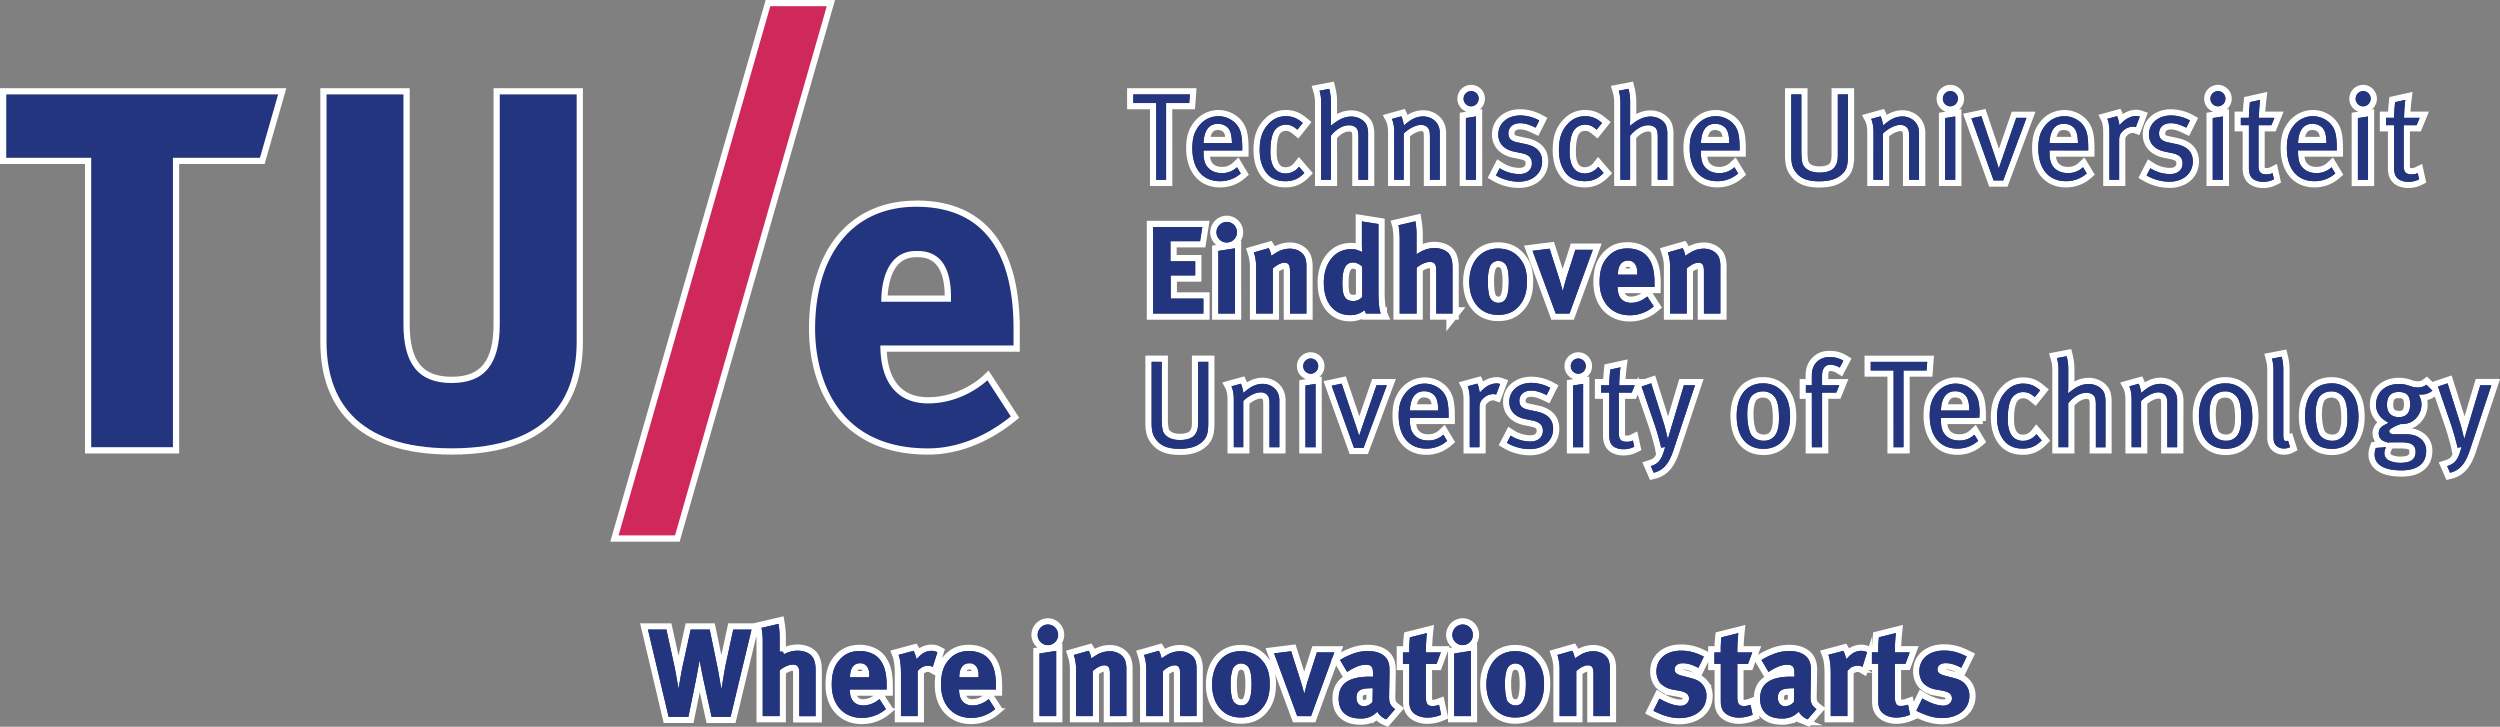 <svg id="Layer_1" data-name="Layer 1" xmlns="http://www.w3.org/2000/svg" viewBox="0 0 2008.72 583.9"><rect x="0" y="0" width="2008.72" height="583.9" fill="#808080" stroke="none"/><title>Eindhoven_University_of_Technology_logo</title><polygon points="70.78 361.83 70.78 129.28 2.5 129.28 2.5 73.37 226.79 73.37 210.75 129.28 141.45 129.28 141.45 361.83 70.78 361.83" style="fill:#24357f"/><path d="M303.47,105.87l-14.6,50.91H218.95V389.33H153.28V156.78H85V105.87H303.47m6.64-5H80v60.91h68.28V394.33h75.67V161.78h68.69l1-3.62,14.6-50.91,1.83-6.38Z" transform="translate(-80 -30)" style="fill:#fff"/><path d="M442.86,392.73c-85.12,0-103-47.92-103-88.12V103.37h66.8V290.44c0,31,11.16,44.8,36.19,44.8S479,321.42,479,290.44V103.37h66.8V304.61C545.85,344.81,528,392.73,442.86,392.73Z" transform="translate(-80 -30)" style="fill:#24357f"/><path d="M543.35,105.87V304.61c0,44.49-21.94,85.62-100.49,85.62S342.37,349.1,342.37,304.61V105.87h61.8V290.44c0,31.3,11.52,47.3,38.69,47.3s38.69-16,38.69-47.3V105.87h61.8m5-5h-71.8V290.44c0,14.87-2.64,25.43-8.07,32.28s-13.73,10-25.62,10-20.27-3.28-25.62-10-8.07-17.41-8.07-32.28V100.87h-71.8V304.61c0,26.54,7.47,47.72,22.19,63,17.72,18.35,45.75,27.65,83.3,27.65s65.57-9.3,83.3-27.65c14.73-15.25,22.19-36.43,22.19-63V100.87Z" transform="translate(-80 -30)" style="fill:#fff"/><path d="M825.63,392.76c-34.35,0-59.88-12.08-75.9-35.92-15-22.37-17.28-48.81-17.28-62.58,0-62.07,32.06-100.63,83.68-100.63,27.72,0,48.66,9.42,62.21,28,11.82,16.2,18,39.45,18.48,69.13h0l0,3.49V310h-107c.49,16.6,6.17,41.56,35.9,41.56,27.4,0,45.6-17.7,45.78-17.88l2.18-2.16,21.74,33.54-1.74,1.42C881.72,376.33,856.82,392.76,825.63,392.76Zm16-122.85v-1.56c0-34.27-18.95-34.27-25.18-34.27h-.32c-22.25,0-25.2,25.46-25.48,35.83Z" transform="translate(-80 -30)" style="fill:#24357f"/><path d="M816.13,196.13c56.22,0,78.22,39.22,78.22,98.13h0v13.3h-107c0,27,11.44,46.56,38.44,46.56,28.75,0,47.54-18.6,47.54-18.6l18.85,29.08c-11.58,9.4-35.77,25.67-66.58,25.67-76,0-90.68-60.83-90.68-96,0-57.25,28.18-98.13,81.18-98.13m-28,76.28h56v-4c0-36.48-20.77-36.77-27.68-36.77h-.32c-24.82,0-28,28-28,40.11v.72m28-81.28c-26.94,0-49.21,10.2-64.39,29.5C737.48,238.75,730,264.21,730,294.26c0,14.05,2.3,41.06,17.71,64a79,79,0,0,0,29.46,26.41c13.59,7,29.91,10.62,48.52,10.62,32,0,57.41-16.78,69.73-26.79l3.49-2.83-2.44-3.77-18.85-29.08-3.34-5.16L869.84,332c-.17.16-17.8,17.15-44,17.15-25.24,0-32.27-18.85-33.3-36.56H899.38V287.32l-.13,0c-.87-28.62-7.21-51.21-18.89-67.21-14.05-19.26-35.66-29-64.23-29Zm-22.87,76.28c.31-4.92,1.28-12.06,4.1-18.22,3.88-8.48,10-12.61,18.76-12.61h.32c2.79,0,8.58,0,13.39,3.68,6,4.61,9.14,13.74,9.28,27.15Z" transform="translate(-80 -30)" style="fill:#fff"/><polygon points="493.69 432.7 617.05 2.5 667.61 2.5 544.24 432.7 493.69 432.7" style="fill:#cf285a"/><path d="M744.29,35,622.36,460.2H577L698.93,35h45.36m6.64-5H695.16l-1,3.62L572.2,458.82l-1.83,6.38h55.75l1-3.62L749.1,36.38,750.93,30Z" transform="translate(-80 -30)" style="fill:#fff"/><path d="M2014.91,178.57h-.26a17.1,17.1,0,0,1-7.29-1.65c-5.58-2.71-6.23-8.24-6.23-12.16v-31.7h-6.5v-10.9h6.55c.18-4.63.73-10.08.76-10.35l.18-1.8,13.42-2.94-.43,3.51c-.47,3.83-.78,7.72-.92,11.59h13.7l-4.49,10.9h-9.57v29.6c0,4.69.87,4.9,3.9,4.9h.53a7.46,7.46,0,0,0,3.27-.76l2.86-1.4,2.2,10-1.72.88a21,21,0,0,1-9.5,2.28Zm-116.67,0H1898a17.1,17.1,0,0,1-7.29-1.65c-5.58-2.71-6.23-8.24-6.23-12.16v-31.7H1878v-10.9h6.55c.18-4.63.73-10.08.76-10.35l.18-1.8,13.42-2.95-.43,3.51c-.47,3.83-.78,7.72-.92,11.59h13.65l-4.43,10.9h-9.58v29.6c0,4.69.87,4.9,3.9,4.9h.53a7.47,7.47,0,0,0,3.27-.76l2.86-1.4,2.2,10-1.72.88a21.06,21.06,0,0,1-9.5,2.28Zm-75.19-.1a39.45,39.45,0,0,1-19.54-5.34l-2.06-1.2,5.35-10.35,2.31,1.47a27.39,27.39,0,0,0,14.48,4.31c4.73,0,7.57-2.28,7.57-6.1,0-2.25-.48-4.55-6.21-5.75l-6.2-1.3c-9.13-1.89-14.59-7.93-14.59-16.15,0-10.31,8.5-17.8,20.2-17.8a35.1,35.1,0,0,1,16.4,4.31l2.11,1.16-5.07,10.15-2.21-1.06c-4.56-2.18-7.73-3.36-11.42-3.36-4.26,0-6.9,2.18-6.9,5.7,0,2,.39,3.75,5.21,4.75l6.61,1.4c10.14,2.14,15.28,7.64,15.28,16.35,0,11.07-8.76,18.8-21.3,18.8Zm-522.83,0a39.44,39.44,0,0,1-19.54-5.34l-2.06-1.2,5.35-10.35,2.31,1.47a27.39,27.39,0,0,0,14.48,4.31c4.73,0,7.57-2.28,7.57-6.1,0-2.25-.48-4.55-6.21-5.75l-6.2-1.3c-9.13-1.89-14.59-7.93-14.59-16.15,0-10.31,8.5-17.8,20.2-17.8a35.09,35.09,0,0,1,16.4,4.31l2.11,1.16L1315,135.88l-2.22-1.06c-4.56-2.18-7.73-3.36-11.42-3.36-4.26,0-6.9,2.18-6.9,5.7,0,2,.39,3.75,5.21,4.75l6.61,1.4c10.14,2.14,15.28,7.64,15.28,16.35,0,11.07-8.76,18.8-21.3,18.8Zm241.32-.3c-11.34,0-18.28-3.46-22.5-11.21-2.06-3.78-2.3-8.6-2.3-11.9v-51.7h13.1v48.7c0,3.94.4,7.52,1,8.92.67,1.55,3.11,5.18,11.1,5.18,4.85,0,8.53-1.2,10.1-3.3,1.79-2.42,2.1-4.79,2.1-9.2v-50.3h13.13v53.8h-.07c-.21,6.77-1.45,11.16-6,15.1C1556.4,176.35,1550.34,178.17,1541.53,178.17Zm398-.1c-15.14,0-24.56-11.11-24.56-29,0-8.93,1.91-14.84,6.59-20.41.28-.33.57-.65.86-1a22.05,22.05,0,0,1,31.18-.74c5,5.09,6.47,10.4,6.47,22.81v3.6H1929c.11,3.82.71,6.45,1.88,8.23,2.67,4.11,7.08,5,10.31,5h.41a14.58,14.58,0,0,0,10.07-4l2.26-2.14,5.67,9.46-1.56,1.38a27.35,27.35,0,0,1-18.08,6.83Zm7.13-35.6c-.23-3.4-.8-5.64-1.82-7.27-1.23-2-3.93-3.23-6.88-3.23-2,0-7.61,0-8.81,10.5Zm-206.83,35.6c-15.14,0-24.56-11.11-24.56-29,0-8.93,1.91-14.84,6.59-20.41.28-.33.57-.65.87-1a22,22,0,0,1,31.17-.74c5,5.09,6.47,10.4,6.47,22.81v3.6h-31.08c.11,3.82.71,6.45,1.88,8.23,2.67,4.11,7.08,5,10.31,5h.41a14.58,14.58,0,0,0,10.07-4l2.26-2.14,5.68,9.46-1.56,1.38a27.36,27.36,0,0,1-18.08,6.83Zm7.13-35.6c-.23-3.4-.8-5.64-1.82-7.27-1.23-2-3.93-3.23-6.88-3.23-2,0-7.61,0-8.81,10.5Zm-287.26,35.6c-15.14,0-24.56-11.11-24.56-29,0-8.93,1.91-14.84,6.59-20.41.28-.33.56-.64.85-.94a22.06,22.06,0,0,1,31.19-.76c5,5.09,6.48,10.41,6.48,22.81v3.6h-31.08c.11,3.82.71,6.45,1.88,8.23,2.67,4.11,7.08,5,10.31,5h.4a14.6,14.6,0,0,0,10.08-4l2.26-2.14,5.67,9.46-1.56,1.38a27.36,27.36,0,0,1-18.09,6.83Zm7.13-35.6c-.23-3.4-.8-5.64-1.82-7.27-1.23-2-3.93-3.23-6.88-3.23-2,0-7.61,0-8.81,10.5Zm-406.73,35.6c-15.14,0-24.56-11.11-24.56-29,0-8.93,1.91-14.84,6.59-20.41.28-.33.56-.64.85-.95a22.06,22.06,0,0,1,31.19-.76c5,5.09,6.48,10.41,6.48,22.81v3.6h-31.08c.11,3.82.71,6.45,1.88,8.23,2.67,4.11,7.08,5,10.31,5h.4a14.59,14.59,0,0,0,10.08-4l2.26-2.14,5.67,9.46-1.56,1.38a27.35,27.35,0,0,1-18.08,6.83Zm7.13-35.6c-.23-3.4-.8-5.64-1.82-7.27-1.23-2-3.93-3.23-6.88-3.23-2,0-7.61,0-8.81,10.5Zm286,35.6c-7.93,0-14-2.88-17.95-8.57-3.59-5.22-5.25-11.29-5.25-19.13,0-10.05,2.62-17.35,8.23-23a20.67,20.67,0,0,1,15.08-6.53h.22c7.38,0,11.7,3.09,15.17,6l1.88,1.56-7.41,9.31-2-1.63c-3.28-2.72-4.91-3.42-7.91-3.42a8.24,8.24,0,0,0-7.21,4.3c-1.66,3-2.5,8.13-2.5,15.1,0,9.82,3.3,14.8,9.8,14.8a11.31,11.31,0,0,0,8.72-4.43L1364,160l7.8,9.07-1.6,1.64C1365.17,175.87,1360.09,178.07,1353.23,178.07Zm-240.4,0c-7.93,0-14-2.88-17.95-8.57-3.59-5.22-5.25-11.29-5.25-19.13,0-10.05,2.62-17.35,8.23-23a20.68,20.68,0,0,1,15.08-6.53h.22c7.38,0,11.7,3.09,15.17,6l1.88,1.56-7.41,9.31-2-1.63c-3.28-2.72-4.91-3.42-7.91-3.42a8.24,8.24,0,0,0-7.21,4.3c-1.66,3-2.5,8.13-2.5,15.1,0,9.82,3.3,14.8,9.8,14.8a11.31,11.31,0,0,0,8.72-4.43l1.88-2.43,7.79,9.06-1.6,1.64C1124.77,175.87,1119.69,178.07,1112.83,178.07Zm567.27-.6-19.46-54.25,13-2.76,12.46,36.84,12.1-35.13h13.68l-20.56,55.3Zm292-.5V122.74l13.1-2.1V177Zm-116.7,0V122.74l13.1-2.1V177Zm-83,0v-40.9c0-6.45-1.42-9.45-1.44-9.48l-1.32-2.72,2.91-.81,9.85-2.65.88,1.93a20.44,20.44,0,0,1,1.18,3.33,18.61,18.61,0,0,1,12.15-5,12,12,0,0,1,3.51.63l2.44.84-5,13.22-2.32-.84a4.13,4.13,0,0,0-1.37-.25,9.27,9.27,0,0,0-6.48,2.84c-1.76,1.76-2.19,2.58-2.19,6.16V177Zm-132,0V122.74l13.1-2.1V177Zm-57.6,0v-40.9c0-6.22-1.58-9.27-1.6-9.3l-1.46-2.75,3-.85,9.66-2.67.88,1.94a22.59,22.59,0,0,1,1.35,3.87c4.5-3.51,9.07-5.23,13.87-5.23,6.37,0,12.05,3.44,14.47,8.77a16.74,16.74,0,0,1,1.42,6.85V177h-12.9v-36.2c0-5-.38-5.67-1.14-6.6a4.77,4.77,0,0,0-3.29-1.31h-.37c-3,0-8.08,2.52-11.3,5.54V177Zm-203.33,0v-63.9a31.2,31.2,0,0,0-1.2-9.51l-.76-2.63,12.81-2.46.58,2.29a46.34,46.34,0,0,1,1.38,12.47v11.54c0,.43,0,.86,0,1.29,4.62-3.25,9.25-4.9,13.81-4.9,7.1,0,13.49,4.07,15.19,9.67a24.72,24.72,0,0,1,.91,8V177h-12.7v-36.9c0-3-.35-4.75-1.11-5.57a5.77,5.77,0,0,0-3.69-1.34h-.4c-3.87,0-8.31,2.53-12,6.81v37Zm-124.1,0V122.74l13.1-2.1V177Zm-57.6,0v-40.9c0-6.22-1.58-9.27-1.6-9.3l-1.46-2.75,3-.85,9.66-2.67.88,1.94a22.67,22.67,0,0,1,1.35,3.87c4.5-3.51,9.07-5.23,13.87-5.23,6.37,0,12.06,3.44,14.48,8.77a16.76,16.76,0,0,1,1.42,6.85V177h-12.9v-36.2c0-5-.38-5.67-1.14-6.6a4.78,4.78,0,0,0-3.29-1.31h-.37c-3,0-8.08,2.52-11.3,5.54V177Zm-58.7,0v-63.9a31.24,31.24,0,0,0-1.2-9.51l-.76-2.63,12.81-2.46.58,2.29a46.28,46.28,0,0,1,1.37,12.47v11.53c0,.43,0,.86,0,1.3,4.62-3.25,9.25-4.9,13.81-4.9,7.1,0,13.49,4.07,15.19,9.67a24.75,24.75,0,0,1,.91,8V177H1169v-36.9c0-3-.35-4.75-1.11-5.57a5.76,5.76,0,0,0-3.69-1.34h-.4c-3.87,0-8.31,2.53-12,6.81v37Zm-132.5,0v-61.7h-18.4v-11.9h50.59l-.86,11.9h-18.42V177Zm972.23-59a8.63,8.63,0,0,1,0-17.25h.1a8.63,8.63,0,0,1,0,17.25Zm-116.7,0a8.63,8.63,0,0,1,0-17.25h.1a8.56,8.56,0,0,1,8.52,8.62,8.6,8.6,0,0,1-8.53,8.63Zm-215,0a8.63,8.63,0,0,1,0-17.25h.1a8.63,8.63,0,0,1,0,17.25Zm-385,0a8.63,8.63,0,0,1,0-17.25h.1a8.63,8.63,0,0,1,0,17.25Z" transform="translate(-80 -30)" style="fill:#24357f"/><path d="M2015.37,181.08h-.69a19.64,19.64,0,0,1-8.39-1.89c-7.65-3.72-7.65-11.77-7.65-14.42v-29.2h-6.5v-15.9h6.67c.22-3.69.57-7.28.65-8.09l.37-3.62,18.64-4.09-.87,7c-.36,2.89-.62,5.84-.78,8.79h14.82l-6.55,15.9h-8.75v27.1a12.2,12.2,0,0,0,.15,2.36c.38,0,1,0,1.25,0h.53a4.94,4.94,0,0,0,2.17-.5l5.72-2.81,3.3,15-3.45,1.75A23.56,23.56,0,0,1,2015.37,181.08Zm-.45-5h.45a18.53,18.53,0,0,0,8.36-2l-1.1-5a10,10,0,0,1-4.9,1h-.06c-4.78,0-6.34-1.8-6.34-7.4v-32.1h10.4l2.43-5.9h-12.55l.09-2.59c.14-4,.45-7.93.93-11.81l-8.2,1.8c-.1,1-.59,5.94-.75,10.19l-.09,2.4h-6.46v5.9h6.5v34.2c0,5.23,1.49,8.29,4.82,9.91a14.56,14.56,0,0,0,6.2,1.39Zm-116.22,5H1898a19.64,19.64,0,0,1-8.39-1.89c-7.65-3.72-7.65-11.77-7.65-14.42v-29.2h-6.5v-15.9h6.67c.22-3.69.57-7.28.65-8.09l.37-3.62,18.64-4.09-.87,7c-.36,2.89-.62,5.84-.78,8.79h14.75l-6.47,15.9h-8.76v27.1a12.2,12.2,0,0,0,.15,2.36c.38,0,1,0,1.25,0h.53a5,5,0,0,0,2.17-.5l5.72-2.8,3.3,15-3.45,1.75A23.57,23.57,0,0,1,1898.7,181.08Zm-.45-5h.45a18.54,18.54,0,0,0,8.36-2l-1.1-5a9.94,9.94,0,0,1-4.9,1H1901c-4.78,0-6.34-1.8-6.34-7.4v-32.1h10.4l2.4-5.9h-12.52l.09-2.59c.14-4,.45-7.93.93-11.81l-8.2,1.8c-.1,1-.59,5.94-.75,10.19l-.09,2.4h-6.46v5.9h6.5v34.2c0,5.23,1.49,8.29,4.82,9.91a14.56,14.56,0,0,0,6.2,1.39Zm-75.19,4.9h0a42,42,0,0,1-20.78-5.68l-4.11-2.39,7.7-14.89,4.62,2.95a24.9,24.9,0,0,0,13.16,3.92c2.29,0,5-.62,5-3.6,0-1.3,0-2.42-4.23-3.31l-6.2-1.3c-10.22-2.12-16.57-9.24-16.57-18.59,0-11.76,9.55-20.3,22.7-20.3a37.67,37.67,0,0,1,17.61,4.62l4.22,2.31-7.25,14.5-4.43-2.11c-4.23-2-7.13-3.11-10.35-3.11-2,0-4.4.56-4.4,3.2,0,1.06,0,1.64,3.22,2.3l6.62,1.4c14.27,3,17.26,11.88,17.26,18.79C1846.86,172.21,1837.07,181,1823.06,181Zm0-5c11.07,0,18.8-6.7,18.8-16.3,0-7.46-4.35-12-13.3-13.9l-6.61-1.4c-5-1-7.19-3.2-7.19-7.2,0-4.9,3.78-8.2,9.4-8.2,4.17,0,7.61,1.27,12.5,3.6l2.9-5.8a32.62,32.62,0,0,0-15.23-4c-10.22,0-17.67,6.43-17.67,15.3,0,7,4.59,12,12.59,13.7l6.2,1.3c5.67,1.19,8.2,3.72,8.2,8.2,0,5.22-4,8.6-10.07,8.6a29.91,29.91,0,0,1-15.83-4.7l-3,5.8A36.94,36.94,0,0,0,1823.06,176Zm-522.83,5h0a42,42,0,0,1-20.78-5.68l-4.11-2.39L1283,158l4.62,2.95a24.89,24.89,0,0,0,13.16,3.92c2.29,0,5-.62,5-3.6,0-1.3,0-2.42-4.23-3.31l-6.2-1.3c-10.22-2.12-16.58-9.24-16.58-18.59,0-11.76,9.55-20.3,22.7-20.3a37.67,37.67,0,0,1,17.61,4.62l4.22,2.31-7.25,14.49-4.43-2.11c-4.23-2-7.13-3.11-10.35-3.11-2,0-4.4.56-4.4,3.2,0,1.06,0,1.64,3.21,2.3l6.62,1.4c14.27,3,17.26,11.88,17.26,18.79C1324,172.21,1314.24,181,1300.23,181Zm0-5h0c11.07,0,18.8-6.7,18.8-16.3,0-7.46-4.35-12-13.3-13.9l-6.61-1.4c-5-1-7.19-3.2-7.19-7.2,0-4.9,3.78-8.2,9.4-8.2,4.17,0,7.61,1.27,12.5,3.6h0l2.9-5.8a32.62,32.62,0,0,0-15.23-4c-10.22,0-17.67,6.43-17.67,15.3,0,7,4.59,12,12.6,13.7l6.2,1.3c5.67,1.19,8.2,3.72,8.2,8.2,0,5.22-4,8.6-10.07,8.6a29.91,29.91,0,0,1-15.83-4.7l-3,5.8A36.94,36.94,0,0,0,1300.23,176Zm241.3,4.7c-12.2,0-20-4-24.69-12.51-2.34-4.28-2.61-9.52-2.61-13.09v-54.2h18.1v51.2a28.59,28.59,0,0,0,.8,7.93c.37.85,2.11,3.67,8.8,3.67,4.71,0,7.3-1.24,8.1-2.3,1.25-1.69,1.6-3.35,1.6-7.7v-52.8h18.13v58.8h-.19c-.44,5.8-2,10.37-6.78,14.5C1557.54,178.66,1551,180.67,1541.53,180.67Zm-22.3-74.8v49.2c0,3,.21,7.42,2,10.7,3.78,6.94,9.85,9.9,20.3,9.9,8.17,0,13.72-1.63,18-5.3,3.65-3.13,5-6.48,5.17-13.28l.06-2.07V105.87h-8.13v47.8c0,4.88-.39,7.72-2.59,10.69-2.09,2.78-6.38,4.31-12.11,4.31-9.47,0-12.52-4.68-13.4-6.69s-1.2-6.48-1.2-9.91v-46.2Zm420.7,74.7h-.41c-16.44,0-27.06-12.36-27.06-31.5,0-9.57,2.08-16,7.17-22,.32-.38.64-.73,1-1.08a24.55,24.55,0,0,1,34.71-.83c5.5,5.63,7.25,11.59,7.25,24.62v6.1h-30.91a10.25,10.25,0,0,0,1.29,4.37c1.66,2.55,4.42,3.83,8.21,3.83h.44a12.07,12.07,0,0,0,8.32-3.33l4.52-4.29,8.35,13.92-3.13,2.75A29.85,29.85,0,0,1,1939.93,180.57Zm-1.56-57.21a19.38,19.38,0,0,0-14.15,6.06c-.26.27-.51.55-.76.85-4.31,5.13-6,10.4-6,18.79,0,16.59,8.25,26.5,22.06,26.5h.42a24.84,24.84,0,0,0,16.41-6.2l-3-5h0a17.07,17.07,0,0,1-11.79,4.7h-.44c-5.48,0-9.77-2.11-12.37-6.1-1.43-2.19-2.16-5.22-2.28-9.53l-.07-2.57h31.15v-1.1c0-11.77-1.29-16.49-5.76-21.06A19.42,19.42,0,0,0,1938.37,123.37Zm-198.14,57.21h-.41c-16.44,0-27.06-12.36-27.06-31.5,0-9.57,2.08-16,7.17-22,.32-.38.64-.74,1-1.08a24.55,24.55,0,0,1,34.71-.82c5.5,5.63,7.25,11.59,7.25,24.62v6.1H1732a10.21,10.21,0,0,0,1.29,4.36c1.66,2.55,4.42,3.84,8.21,3.84h.44a12.07,12.07,0,0,0,8.32-3.33l4.52-4.29,8.35,13.92-3.13,2.75A29.85,29.85,0,0,1,1740.23,180.57Zm-1.56-57.21a19.38,19.38,0,0,0-14.15,6.06c-.26.28-.52.56-.77.85-4.31,5.13-6,10.4-6,18.79,0,16.59,8.25,26.5,22.06,26.5h.42a24.85,24.85,0,0,0,16.41-6.2l-3-5a17.07,17.07,0,0,1-11.79,4.7h-.44c-5.48,0-9.77-2.11-12.37-6.1-1.43-2.19-2.16-5.22-2.28-9.53l-.07-2.57h31.15v-1.1c0-11.77-1.29-16.49-5.76-21.06A19.42,19.42,0,0,0,1738.67,123.37Zm-278.58,57.21h-.4c-16.44,0-27.06-12.36-27.06-31.5,0-9.57,2.08-16,7.17-22,.32-.38.63-.72.95-1.06a24.56,24.56,0,0,1,34.73-.85c5.5,5.63,7.25,11.6,7.25,24.62v6.1h-30.91a10.25,10.25,0,0,0,1.29,4.37c1.66,2.55,4.42,3.83,8.21,3.83h.43a12.09,12.09,0,0,0,8.33-3.33l4.52-4.29,8.35,13.92-3.13,2.75A29.87,29.87,0,0,1,1460.09,180.57Zm-1.55-57.2a19.4,19.4,0,0,0-14.17,6.07c-.25.27-.5.54-.75.84-4.31,5.13-6,10.4-6,18.79,0,16.59,8.25,26.5,22.06,26.5h.42a24.86,24.86,0,0,0,16.42-6.2l-3-5a17.09,17.09,0,0,1-11.8,4.7h-.43c-5.48,0-9.77-2.11-12.37-6.1-1.43-2.19-2.16-5.22-2.28-9.53l-.07-2.57h31.16v-1.1c0-11.77-1.29-16.49-5.76-21.06A19.43,19.43,0,0,0,1458.54,123.37Zm-398,57.2h-.41c-16.44,0-27.06-12.36-27.06-31.5,0-9.57,2.08-16,7.17-22,.32-.38.63-.72,1-1.06a24.56,24.56,0,0,1,34.72-.84c5.5,5.63,7.25,11.6,7.25,24.62v6.1h-30.91a10.22,10.22,0,0,0,1.29,4.36c1.66,2.55,4.42,3.84,8.22,3.84h.43a12.09,12.09,0,0,0,8.33-3.33l4.52-4.29,8.35,13.92-3.13,2.75A29.85,29.85,0,0,1,1060.5,180.57Zm-1.56-57.2a19.39,19.39,0,0,0-14.17,6.07c-.26.27-.51.55-.75.84-4.31,5.13-6,10.4-6,18.79,0,16.59,8.25,26.5,22.06,26.5h.42a24.84,24.84,0,0,0,16.41-6.2l-3-5h0a17.08,17.08,0,0,1-11.8,4.7h-.43c-5.48,0-9.77-2.11-12.37-6.1-1.43-2.19-2.16-5.22-2.28-9.52l-.07-2.57h31.15v-1.1c0-11.77-1.29-16.49-5.76-21.06A19.43,19.43,0,0,0,1058.94,123.37Zm294.29,57.2c-8.79,0-15.52-3.24-20-9.63-3.9-5.67-5.7-12.19-5.7-20.57,0-10.76,2.85-18.62,9-24.74a23.07,23.07,0,0,1,16.84-7.27h.23c7.81,0,12.68,3.15,16.76,6.56l3.76,3.13-10.52,13.21-3.93-3.25c-3-2.48-4.09-2.85-6.31-2.85a5.73,5.73,0,0,0-5,3c-1,1.84-2.19,5.75-2.19,13.91,0,12.3,5.3,12.3,7.3,12.3a8.77,8.77,0,0,0,6.74-3.45l3.75-4.86,11.29,13.13-3.21,3.28C1366.52,178.07,1360.73,180.57,1353.23,180.57Zm.1-57.2a18.1,18.1,0,0,0-13.23,5.73c-5.18,5.18-7.56,11.92-7.56,21.27,0,7.31,1.53,12.94,4.81,17.72,3.47,5,8.82,7.48,15.89,7.48,6.21,0,10.61-1.91,15.2-6.6l-4.3-5h0a13.77,13.77,0,0,1-10.65,5.4c-5.67,0-12.35-3-12.35-17.3,0-7.5.92-12.83,2.8-16.3a10.74,10.74,0,0,1,9.4-5.6c3.63,0,5.76.9,9.51,4h0l4.3-5.4c-3.28-2.73-7-5.4-13.57-5.4Zm-240.5,57.2c-8.79,0-15.52-3.24-20-9.63-3.9-5.67-5.7-12.19-5.7-20.57,0-10.76,2.85-18.62,9-24.74a23.07,23.07,0,0,1,16.84-7.27h.23c7.81,0,12.68,3.15,16.76,6.56l3.76,3.13-10.52,13.21-3.93-3.25c-3-2.48-4.09-2.85-6.31-2.85a5.73,5.73,0,0,0-5,3c-1,1.84-2.19,5.75-2.19,13.91,0,12.3,5.3,12.3,7.3,12.3a8.77,8.77,0,0,0,6.74-3.45l3.75-4.86,11.29,13.13-3.21,3.28C1126.12,178.07,1120.33,180.57,1112.83,180.57Zm.1-57.2a18.1,18.1,0,0,0-13.23,5.73c-5.18,5.18-7.56,11.92-7.56,21.27,0,7.31,1.53,12.94,4.81,17.72,3.47,5,8.82,7.48,15.89,7.48,6.21,0,10.61-1.91,15.2-6.6h0l-4.3-5h0a13.77,13.77,0,0,1-10.65,5.4c-5.67,0-12.35-3-12.35-17.3,0-7.5.92-12.83,2.8-16.3a10.74,10.74,0,0,1,9.39-5.6c3.63,0,5.76.9,9.51,4h0l4.3-5.4c-3.28-2.73-7-5.4-13.57-5.4ZM1693,180h-14.69l-21-58.6,18-3.81.71,2.11,10.11,29.9,9.72-28.21.58-1.69h19.06Zm-11.17-5h7.7l18.7-50.3H1700l-11.52,33.46L1686,165l-2.33-6.9L1672,123.37l-8,1.7Zm305.8,4.5h-18.1V120.61l5.39-.87a11.13,11.13,0,0,1,3.77-21.57h.12a11.14,11.14,0,0,1,6.81,19.86l2-.32Zm-13.1-5h8.1v-50.9l-8.1,1.3Zm4.26-71.3h-.08a6.13,6.13,0,0,0,0,12.25h.07a6.13,6.13,0,0,0,0-12.25ZM1871,179.47h-18.1V120.61l5.39-.87A11.13,11.13,0,0,1,1862,98.17h.12A11.14,11.14,0,0,1,1869,118l2-.32Zm-13.1-5h8.1v-50.9l-8.1,1.3Zm4.26-71.3H1862a6.13,6.13,0,0,0,0,12.25h.07a6.13,6.13,0,0,0,0-12.25Zm-74.46,76.3h-17.8v-43.4c0-5.7-1.19-8.4-1.2-8.42l-2.61-5.38,5.79-1.62,11.92-3.21,1.75,3.86.13.29a20.14,20.14,0,0,1,10.92-3.42,14.54,14.54,0,0,1,4.32.77l4.87,1.67L1799,138.56l-4.65-1.69a1.64,1.64,0,0,0-.55-.1,6.71,6.71,0,0,0-4.66,2.08c-1.29,1.29-1.49,1.49-1.49,4.42Zm-12.8-5h7.8v-31.2c0-4,.57-5.58,2.93-7.93a11.68,11.68,0,0,1,8.2-3.57,6.7,6.7,0,0,1,2.27.4l3.2-8.5a9.49,9.49,0,0,0-2.79-.5,16.13,16.13,0,0,0-10.41,4.37l-3.05,2.69-1-3.94a18.08,18.08,0,0,0-1-2.92h0l-7.8,2.1v0c.06.13,1.69,3.51,1.69,10.57Zm-118.9,5h-18.1V120.61l5.39-.87A11.13,11.13,0,0,1,1647,98.17h.12A11.14,11.14,0,0,1,1654,118l2-.32Zm-13.1-5h8.1v-50.9l-8.1,1.3Zm4.26-71.3H1647a6.13,6.13,0,0,0,0,12.25h.07a6.13,6.13,0,0,0,0-12.25Zm-49.26,76.3h-17.6v-43.4c0-5.43-1.31-8.14-1.32-8.17l-2.88-5.44,6-1.7,11.74-3.24,1.77,3.89q.21.46.4.92a23.27,23.27,0,0,1,12.55-3.75c7.35,0,13.93,4,16.75,10.23a19.31,19.31,0,0,1,1.65,7.89v42.77H1609v-38.7c0-3.81-.22-4.52-.47-4.89a2.25,2.25,0,0,0-1.46-.52h-.29c-2,0-5.89,1.68-8.88,4.17Zm-12.6-5h7.6V137.32l.79-.74c3.21-3,8.85-6.21,13-6.22h.38a7.27,7.27,0,0,1,5,2l.22.24c1.3,1.59,1.71,2.93,1.71,8.18v33.7h7.9V136.68a14.31,14.31,0,0,0-1.21-5.84c-2-4.4-6.79-7.27-12.18-7.27-4.24,0-8.28,1.54-12.33,4.7l-3,2.36-.93-3.73a20.12,20.12,0,0,0-1.2-3.44h0l-7.6,2.1v0c.2.4,1.89,3.85,1.89,10.48Zm-190.53,5h-17.8v-66.4a29,29,0,0,0-1.1-8.82L1374.31,99l17.82-3.43,1.15,4.59a48.83,48.83,0,0,1,1.45,13.15v8.3a24.41,24.41,0,0,1,11.3-2.93c8.17,0,15.56,4.81,17.58,11.44a27.35,27.35,0,0,1,1,8.78v40.56h-17.7v-39.4a10.29,10.29,0,0,0-.43-3.82,3.28,3.28,0,0,0-1.88-.59h-.32c-3,0-6.5,2-9.58,5.26Zm-12.8-5h7.8V139l.61-.7c4.21-4.87,9.27-7.67,13.88-7.67h.41a8.28,8.28,0,0,1,5.29,1.91l.24.23c1.24,1.35,1.77,3.52,1.77,7.27v34.4h7.7V138.71a22.29,22.29,0,0,0-.82-7.19c-1.36-4.45-6.86-7.85-12.79-7.85-4,0-8.19,1.49-12.37,4.44l-4,2.85.1-4.94c0-.42,0-.83,0-1.24V113.23a44,44,0,0,0-1.3-11.86l-7.8,1.5a33.79,33.79,0,0,1,1.3,10.27Zm-111,5h-18.1V120.61l5.39-.87A11.13,11.13,0,0,1,1262,98.17h.12a11.09,11.09,0,0,1,11,11.13,11,11,0,0,1-3.19,7.8,11.25,11.25,0,0,1-1,.92l2-.32Zm-13.1-5h8.1v-50.9l-8.1,1.3Zm4.26-71.3H1262a6.13,6.13,0,0,0,0,12.25h.07a6.13,6.13,0,0,0,0-12.25Zm-49.26,76.3h-17.6v-43.4c0-5.43-1.31-8.14-1.32-8.17l-2.88-5.44,6-1.7,11.74-3.24,1.77,3.89q.21.46.4.92a23.26,23.26,0,0,1,12.55-3.75c7.35,0,13.93,4,16.75,10.23a19.33,19.33,0,0,1,1.65,7.89v42.77h-17.9v-38.7c0-3.81-.22-4.52-.47-4.89a2.26,2.26,0,0,0-1.46-.52h-.29c-2,0-5.89,1.68-8.88,4.17Zm-12.6-5h7.6V137.32l.79-.74c3.21-3,8.85-6.21,13-6.22h.38a7.28,7.28,0,0,1,5,2l.22.24c1.3,1.59,1.71,2.93,1.71,8.18v33.7h7.9V136.68a14.34,14.34,0,0,0-1.21-5.84c-2-4.4-6.79-7.27-12.18-7.27-4.24,0-8.28,1.54-12.33,4.7l-3,2.36-.93-3.73a20.22,20.22,0,0,0-1.2-3.44h0l-7.6,2.1v0c.2.4,1.89,3.85,1.89,10.48Zm-45.9,5h-17.8v-66.4a29,29,0,0,0-1.1-8.82L1133.91,99l17.82-3.43,1.15,4.59a48.79,48.79,0,0,1,1.45,13.15v8.3a24.39,24.39,0,0,1,11.3-2.94c8.17,0,15.57,4.81,17.58,11.44a27.38,27.38,0,0,1,1,8.78v40.56h-17.7v-39.4a10.28,10.28,0,0,0-.43-3.82,3.27,3.27,0,0,0-1.87-.59h-.32c-3,0-6.5,2-9.58,5.26Zm-12.8-5h7.8V139l.61-.7c4.21-4.87,9.27-7.67,13.88-7.67h.41a8.27,8.27,0,0,1,5.29,1.92l.24.23c1.24,1.35,1.77,3.52,1.77,7.27v34.4h7.7V138.71a22.34,22.34,0,0,0-.82-7.19c-1.36-4.45-6.86-7.85-12.79-7.85-4,0-8.19,1.49-12.37,4.44l-4,2.85.1-4.94c0-.42,0-.83,0-1.24V113.24a43.93,43.93,0,0,0-1.3-11.86h0l-7.8,1.5a33.82,33.82,0,0,1,1.3,10.27Zm-119.6,5H1004v-61.7h-18.4v-16.9h55.78l-1.23,16.9h-18.25Zm-12.9-5h7.9v-61.7h18.6l.5-6.9h-45.4v6.9H1009Zm940.3-29.5h-23l.32-2.78c.66-5.8,3.16-12.72,11.29-12.72,3.84,0,7.29,1.68,9,4.39,1.27,2,1.94,4.63,2.2,8.44Zm-17.21-5h11.75a9.46,9.46,0,0,0-1.15-3.45c-.76-1.2-2.72-2.05-4.76-2.05C1936.44,134.47,1933.48,134.47,1932.12,140Zm-182.49,5h-23l.32-2.78c.66-5.8,3.16-12.72,11.29-12.72,3.84,0,7.29,1.68,9,4.39,1.27,2,1.94,4.63,2.2,8.44Zm-17.21-5h11.75a9.44,9.44,0,0,0-1.15-3.45c-.76-1.2-2.72-2.05-4.76-2.05C1736.74,134.47,1733.78,134.47,1732.42,140Zm-262.92,5h-23l.32-2.78c.66-5.8,3.16-12.72,11.29-12.72,3.84,0,7.29,1.68,9,4.39,1.27,2,1.94,4.63,2.2,8.44Zm-17.21-5H1464a9.46,9.46,0,0,0-1.15-3.45c-.76-1.2-2.72-2.05-4.76-2.05C1456.61,134.47,1453.65,134.47,1452.29,140Zm-382.39,5h-23l.32-2.78c.66-5.8,3.16-12.72,11.29-12.72,3.84,0,7.29,1.68,9,4.39,1.27,2,1.94,4.63,2.2,8.44Zm-17.21-5h11.75a9.47,9.47,0,0,0-1.15-3.45c-.76-1.2-2.72-2.05-4.76-2.05C1057,134.47,1054.05,134.47,1052.69,140Z" transform="translate(-80 -30)" style="fill:#fff"/><path d="M2024.16,124.67h-12.53a134.18,134.18,0,0,1,1-14.4l-8.2,1.8s-.8,7.8-.8,12.6h-6.5v5.9h6.5v34.2c0,5,1.3,8.2,4.8,9.9a14.49,14.49,0,0,0,6.5,1.4,18.45,18.45,0,0,0,8.8-2l-1.1-5a9.92,9.92,0,0,1-4.9,1c-4.9,0-6.4-1.9-6.4-7.4v-32.1h10.4Zm-39.3-15.4a6.06,6.06,0,0,0-6-6.1h-.08a6.15,6.15,0,0,0-6.1,6.2h0a6.1,6.1,0,1,0,12.2-.1h0m-2.2,65.2v-50.9l-8.1,1.3v49.6h8.1Zm-33.4-29.5h-22.8c.4-10.3,4.4-15.5,11.5-15.5,3.8,0,7.3,1.7,9,4.4,1.5,2.4,2.2,5.7,2.3,11.1m8.3,5.9v-1.1c0-11.9-1.4-16.6-5.7-21a19.55,19.55,0,0,0-27.64.66q-.39.41-.76.84c-4.2,5-6,10.4-6,18.8,0,16.5,8.3,26.5,22.1,26.5a24.87,24.87,0,0,0,16.8-6.2l-3-5a17.14,17.14,0,0,1-12.2,4.7c-5,0-9.6-1.8-12.4-6.1-1.7-2.6-2.3-6.2-2.3-10.9v-1.2Zm-50.1-26.2H1895a134.19,134.19,0,0,1,1-14.4l-8.2,1.8s-.8,7.8-.8,12.6h-6.5v5.9h6.5v34.2c0,5,1.3,8.2,4.8,9.9a14.49,14.49,0,0,0,6.5,1.4,18.45,18.45,0,0,0,8.8-2l-1.1-5a9.93,9.93,0,0,1-4.9,1c-4.9,0-6.4-1.9-6.4-7.4v-32.1h10.4Zm-39.3-15.4a6.06,6.06,0,0,0-6-6.1h-.08a6.15,6.15,0,0,0-6.1,6.2h0a6.1,6.1,0,1,0,12.2-.1h0m-2.2,65.2v-50.9l-8.1,1.3v49.6Zm-24.1-14.8c0-7.4-4.3-12-13.3-13.9l-6.6-1.4c-5.3-1.1-7.2-3.4-7.2-7.2,0-4.9,3.7-8.2,9.4-8.2,4.4,0,8.1,1.5,12.5,3.6l2.9-5.8a32.45,32.45,0,0,0-15.2-4c-10.4,0-17.7,6.3-17.7,15.3,0,6.9,4.4,12,12.6,13.7l6.2,1.3c5.7,1.2,8.2,3.7,8.2,8.2,0,5.3-4,8.6-10.1,8.6a29.92,29.92,0,0,1-15.8-4.7l-3,5.8a36.88,36.88,0,0,0,18.3,5c11.2,0,18.8-6.6,18.8-16.3m-42.6-36a9.38,9.38,0,0,0-2.7-.5c-5.1,0-10.4,3.2-14,8.3a18,18,0,0,0-1.6-8.1l-7.8,2.1s1.7,3.3,1.7,10.6v38.4h7.8v-31.2c0-4.1.6-5.6,2.9-7.9a11.87,11.87,0,0,1,8.3-3.6,6.65,6.65,0,0,1,2.2.4Zm-49.7,21.3h-22.8c.4-10.3,4.4-15.5,11.5-15.5,3.8,0,7.3,1.7,9,4.4,1.5,2.4,2.2,5.7,2.3,11.1m8.3,5.9v-1.1c0-11.9-1.4-16.6-5.7-21a19.55,19.55,0,0,0-27.64.66q-.39.41-.76.84c-4.2,5-6,10.4-6,18.8,0,16.5,8.3,26.5,22.1,26.5a24.87,24.87,0,0,0,16.8-6.2l-3-5a17.14,17.14,0,0,1-12.2,4.7c-5,0-9.6-1.8-12.4-6.1-1.7-2.6-2.3-6.2-2.3-10.9v-1.2Zm-49.6-26.2H1700l-11.4,33.1a70.31,70.31,0,0,0-2.4,8.4h-.2s-1-4.4-2.4-8.5l-11.6-34.3-8,1.7,17.9,49.9h7.7Zm-55.1-15.4a6.06,6.06,0,0,0-6-6.1h-.08a6.15,6.15,0,0,0-6.1,6.2h0a6.1,6.1,0,1,0,12.2-.1h0m-2.2,65.2v-50.9l-8.1,1.3v49.6h8.1Zm-29.1,0v-37.8a14.33,14.33,0,0,0-1.2-5.8c-2-4.4-6.8-7.3-12.2-7.3s-10.5,2.5-15.7,7.7a20.15,20.15,0,0,0-1.8-7.8l-7.6,2.1s1.9,3.4,1.9,10.5v38.4h7.6V137.36c3.6-3.8,9.8-7,13.8-7a7.3,7.3,0,0,1,5.5,2.1c1.4,1.7,1.8,3,1.8,8.3v33.7h7.9Zm-57.1-19.8v-48.8h-8.13v47.8c0,4.6-.3,7.6-2.6,10.7-2.1,2.8-6.4,4.3-12.1,4.3-8.4,0-12.1-3.7-13.4-6.7-.9-2.1-1.2-6.5-1.2-9.9v-46.2h-8.1v49.2c0,3,.2,7.4,2,10.7,3.7,6.8,9.7,9.9,20.3,9.9,8.3,0,13.8-1.7,18-5.3s5.2-7.4,5.2-15.7m-95.3-9.7h-22.8c.4-10.3,4.4-15.5,11.5-15.5,3.8,0,7.3,1.7,9,4.4,1.5,2.4,2.2,5.7,2.3,11.1m8.3,5.9v-1.1c0-11.9-1.4-16.6-5.7-21a19.56,19.56,0,0,0-27.65.67q-.38.4-.75.83c-4.2,5-6,10.4-6,18.8,0,16.5,8.3,26.5,22.1,26.5a24.88,24.88,0,0,0,16.8-6.2l-3-5a17.15,17.15,0,0,1-12.2,4.7c-5,0-9.6-1.8-12.4-6.1-1.7-2.6-2.3-6.2-2.3-10.9v-1.2Zm-58.1,23.6v-35.7a22.18,22.18,0,0,0-.8-7.2c-1.4-4.6-6.8-7.9-12.8-7.9-6.4,0-12.1,3.7-16.6,7.9,0,0,.3-3.6.3-6.8v-11.6a43.83,43.83,0,0,0-1.3-11.8l-7.8,1.5a33.62,33.62,0,0,1,1.3,10.2v61.4h7.8V139.06c4.3-5.3,9.7-8.4,14.5-8.4a8.27,8.27,0,0,1,5.8,2c1.4,1.4,1.9,3.7,1.9,7.4v34.4h7.7Zm-51.2-5.5-4.3-5a13.89,13.89,0,0,1-10.7,5.4c-8,0-12.3-6.1-12.3-17.3,0-7.3.9-12.8,2.8-16.3a10.74,10.74,0,0,1,9.4-5.6c3.8,0,6,1.1,9.5,4l4.3-5.4c-3.6-3-7.3-5.4-13.6-5.4a18.17,18.17,0,0,0-13.5,5.8c-4.3,4.3-7.5,10.3-7.5,21.2,0,7.4,1.5,12.9,4.8,17.7q5.25,7.5,15.9,7.5c6.2,0,10.6-1.9,15.2-6.6m-49.4-9.3c0-7.4-4.3-12-13.3-13.9l-6.6-1.4c-5.3-1.1-7.2-3.4-7.2-7.2,0-4.9,3.7-8.2,9.4-8.2,4.4,0,8.1,1.5,12.5,3.6l2.9-5.8a32.45,32.45,0,0,0-15.2-4c-10.4,0-17.7,6.3-17.7,15.3,0,6.9,4.4,12,12.6,13.7l6.2,1.3c5.7,1.2,8.2,3.7,8.2,8.2,0,5.3-4,8.6-10.1,8.6a29.92,29.92,0,0,1-15.8-4.7l-3,5.8a36.88,36.88,0,0,0,18.3,5c11.2,0,18.8-6.6,18.8-16.3m-50.9-50.4a6.06,6.06,0,0,0-6-6.1H1262a6.15,6.15,0,0,0-6.1,6.2h0a6.1,6.1,0,1,0,12.2-.1h0m-2.2,65.2v-50.9l-8.1,1.3v49.6Zm-29.1,0v-37.8a14.33,14.33,0,0,0-1.2-5.8c-2-4.4-6.8-7.3-12.2-7.3s-10.5,2.5-15.7,7.7a20.15,20.15,0,0,0-1.8-7.8l-7.6,2.1s1.9,3.4,1.9,10.5v38.4h7.6V137.36c3.6-3.8,9.8-7,13.8-7a7.3,7.3,0,0,1,5.5,2.1c1.4,1.7,1.8,3,1.8,8.3v33.7h7.9Zm-57.6,0v-35.7a22.21,22.21,0,0,0-.8-7.2c-1.4-4.6-6.8-7.9-12.8-7.9-6.4,0-12.1,3.7-16.6,7.9,0,0,.3-3.6.3-6.8v-11.6a43.83,43.83,0,0,0-1.3-11.8l-7.8,1.5a33.64,33.64,0,0,1,1.3,10.2v61.4h7.8V139.06c4.3-5.3,9.7-8.4,14.5-8.4a8.26,8.26,0,0,1,5.8,2c1.4,1.4,1.9,3.7,1.9,7.4v34.4h7.7ZM1128,169l-4.3-5a13.89,13.89,0,0,1-10.7,5.4c-8,0-12.3-6.1-12.3-17.3,0-7.3.9-12.8,2.8-16.3a10.74,10.74,0,0,1,9.4-5.6c3.8,0,6,1.1,9.5,4l4.3-5.4c-3.6-3-7.3-5.4-13.6-5.4a18.17,18.17,0,0,0-13.5,5.8c-4.3,4.3-7.5,10.3-7.5,21.2,0,7.4,1.5,12.9,4.8,17.7q5.25,7.5,15.9,7.5c6.2,0,10.6-1.9,15.2-6.6m-58.2-24H1047c.4-10.3,4.4-15.5,11.5-15.5,3.8,0,7.3,1.7,9,4.4,1.5,2.4,2.2,5.7,2.3,11.1m8.3,5.9v-1.1c0-11.9-1.4-16.6-5.7-21a19.56,19.56,0,0,0-27.65.67q-.38.4-.75.83c-4.2,5-6,10.4-6,18.8,0,16.5,8.3,26.5,22.1,26.5a24.87,24.87,0,0,0,16.8-6.2l-3-5a17.15,17.15,0,0,1-12.2,4.7c-5,0-9.6-1.8-12.4-6.1-1.7-2.6-2.3-6.2-2.3-10.9v-1.2Zm-42.1-45h-45.4v6.9H1009v61.7h7.9v-61.7h18.6Z" transform="translate(-80 -30)" style="fill:#24357f"/><path d="M1244.6,284.36h-13.07v-36.9c0-4.5-1-4.5-2.7-4.5-2.3,0-5.57,1.38-8.1,3.36v38h-18.6v-61.7a52,52,0,0,0-.9-11l-.72-2.53,18.82-4.34.43,2.63a71.89,71.89,0,0,1,.93,13v9.54a24.94,24.94,0,0,1,11.78-3.08c7.71,0,13.71,3.43,15.68,9,1.16,3.37,1.44,5.4,1.44,10.34v33.25h2.69l-2.69,3.42v1.58h-1.25l-3.71,4.65Zm144.87,1.45c-16,0-26.69-11.65-26.69-29,0-9.92,2.11-16.49,7-22,4.71-5.27,10.42-7.73,18-7.73,6.65,0,12.85,2.3,16.59,6.16,5.19,5.3,7.51,12.75,7.51,24.14V263H1382.4c.56,5.18,3.31,7.8,8.19,7.8,4,0,7.73-1.48,11.4-4.52l2.16-1.79,7.92,12.19-1.66,1.43a31.9,31.9,0,0,1-20.78,7.7Zm3.47-37.6a8.4,8.4,0,0,0-1.17-4.46,4,4,0,0,0-3.37-1.85H1388c-3.67,0-5,3.06-5.38,6.3Zm-228.12,37.45c-14.33,0-23.64-11.19-23.64-28.5s10-29.47,24.35-29.5h.67a16.33,16.33,0,0,1,5.63,1q-.07-1.61-.05-3.22v-20.5l18.3,2.89v55.39c0,7.83.38,13.15,1.16,16.15h.71l0,2,1.32,3h-17.42l-.64-1.39a19.65,19.65,0,0,1-9.93,2.69Zm2.36-42.25c-2,0-6.1,0-6.1,13.9,0,11.43,2.55,12.09,6.71,12.1a7.14,7.14,0,0,0,4.19-1.81V245.38A8,8,0,0,0,1167.19,243.41Zm116.4,42.1c-15.25,0-25.5-11.65-25.5-29,0-17.52,10.25-29.3,25.5-29.3,8.1,0,14.42,2.81,19.31,8.59,4.49,5.25,6.49,11.52,6.49,20.31,0,9.32-2.17,15.93-7,21.45S1291.59,285.51,1283.59,285.51Zm-4.12-17.43a4.94,4.94,0,0,0,4.4,2.73h.12c1.88,0,5.8,0,5.8-14.8,0-7.76-1.18-10.89-2.17-12.16a4.78,4.78,0,0,0-2.32-1.54,4.82,4.82,0,0,0-6,3.22,33.88,33.88,0,0,0-1.29,10.58C1278,263.39,1278.91,266.72,1279.47,268.08Zm167.12,16.33v-35.8c0-5-.59-5-2-5-1.77,0-4.36,1.25-6.8,3.25v37.55h-18.4v-39.6a34.39,34.39,0,0,0-1.68-11.23l-.8-2.46,16.22-4.64,1,1.63a15.6,15.6,0,0,1,1.56,3.45q1.42-.9,2.88-1.73l.12-.06a23.74,23.74,0,0,1,10.29-2.46c6.82,0,12.7,3.64,14.67,9a23.19,23.19,0,0,1,1.15,8.21v39.85Zm-118.34,0-20.3-55,18.89-2.34,8,25.07c.23.7.47,1.49.72,2.34q.43-1.53.92-3l7.46-23.23h19.4l-20.53,56.2Zm-214.26,0v-35.8c0-5-.58-5-2-5-1.77,0-4.36,1.25-6.8,3.25v37.55h-18.4v-39.6a34.41,34.41,0,0,0-1.68-11.23l-.8-2.46,16.22-4.64,1,1.63a15.61,15.61,0,0,1,1.56,3.45q1.42-.9,2.88-1.73l.12-.06a23.77,23.77,0,0,1,10.29-2.46c6.82,0,12.71,3.64,14.67,9a23.17,23.17,0,0,1,1.15,8.21v39.85Zm-57.6,0V229.47l18.4-2.88v57.82Zm-52.46,0v-74.5h45l-2.59,16.4h-23.44v11.1h19.9v16.4h-19.7v13.6h26.26v17Zm61.71-57.05a10.76,10.76,0,0,1-10.75-10.75,10.89,10.89,0,0,1,10.86-10.8h.1a10.78,10.78,0,0,1-.21,21.55Z" transform="translate(-80 -30)" style="fill:#24357f"/><path d="M1242.17,296.11l-.05-9.25H1229v-39.4a13.89,13.89,0,0,0-.11-2h-.09a11.71,11.71,0,0,0-5.6,2.14v39.26h-23.6v-64.2a50.9,50.9,0,0,0-.81-10.33l-1.45-5.06,24-5.53.86,5.26a74.45,74.45,0,0,1,1,13.4V226a27.49,27.49,0,0,1,9.25-1.7c8.82,0,15.73,4.07,18.06,10.62,1.26,3.67,1.59,6,1.59,11.18v30.75h5.33l-5.33,6.78v3.22h-2.55ZM1234,281.86h13.06v.05l0-.05h0V246.11c0-4.66-.24-6.44-1.31-9.52-1.59-4.48-6.7-7.28-13.32-7.28a22.48,22.48,0,0,0-10.57,2.78l-3.7,2V220.36a69.58,69.58,0,0,0-.9-12.55L1203.63,211a54.41,54.41,0,0,1,1,11.7v59.2h13.6V245.11l1-.75c3-2.37,6.81-3.9,9.64-3.9,4.33,0,5.2,2.68,5.2,7Zm155.61,6.45h-.17c-17.45,0-29.18-12.66-29.18-31.5,0-10.59,2.3-17.66,7.68-23.65,5.21-5.83,11.51-8.56,19.82-8.56,7.31,0,14.18,2.59,18.39,6.92,5.68,5.8,8.21,13.78,8.21,25.88v8.1h-6.59l7.57,11.64L1412,280A34.4,34.4,0,0,1,1389.64,288.31Zm-1.85-58.7c-6.87,0-11.83,2.13-16.09,6.89-4.49,5-6.41,11.06-6.41,20.31,0,15.85,9.72,26.5,24.19,26.5h.17a29.39,29.39,0,0,0,19.14-7.1l-5.2-8c-4.14,3.43-8.39,5.1-13,5.1-6.19,0-10-3.56-10.68-10l-.3-2.77h29.78v-3.1c0-10.69-2.09-17.59-6.79-22.39C1399.31,231.63,1393.78,229.61,1387.79,229.61Zm-2.24,35.9c.86,1.94,2.46,2.8,5,2.8a14.28,14.28,0,0,0,8.3-2.8Zm-220.23,22.66h-.52a24,24,0,0,1-19.09-8.66c-4.59-5.53-7-13.26-7-22.34,0-18.81,11-32,26.84-32h.68a18.66,18.66,0,0,1,3.08.26V202l23.3,3.68v57.52a96.31,96.31,0,0,0,.71,13.65h1.15l0,4,2.67,6h-22.86l-.23-.49A22.19,22.19,0,0,1,1165.32,288.17Zm.89-58h-.57c-13,0-21.95,11.13-21.95,27,0,7.9,2,14.52,5.87,19.15a19.14,19.14,0,0,0,15.27,6.85h.07a17.07,17.07,0,0,0,9.09-2.34l2.38-1.39,1.12,2.44h11.83l-.49-1.87c-.84-3.22-1.25-8.71-1.25-16.78V210l-13.3-2.1v17.58c0,1,0,2.09.05,3.11l.15,3.74L1171,231A13.76,13.76,0,0,0,1166.21,230.15ZM1283.59,288c-16.75,0-28-12.66-28-31.5,0-19,11.25-31.8,28-31.8,8.88,0,15.82,3.1,21.22,9.47,4.9,5.73,7.08,12.5,7.08,21.93,0,10-2.36,17.09-7.65,23.1S1292.36,288,1283.59,288Zm0-58.3c-13.76,0-23,10.77-23,26.8,0,15.85,9.24,26.5,23,26.5,7.34,0,12.55-2.19,16.91-7.11s6.39-11.13,6.39-19.79c0-8.16-1.82-13.92-5.89-18.69C1296.61,232.23,1290.91,229.71,1283.59,229.71Zm183.7,57.2h-23.2v-38.3c0-1.17,0-1.93-.08-2.42a11.3,11.3,0,0,0-3.72,1.9v38.83h-23.4v-42.1a32,32,0,0,0-1.56-10.46l-1.6-4.93,20.55-5.87,2,3.26q.33.54.62,1.1l.46-.26.17-.09a26.32,26.32,0,0,1,11.44-2.75c7.88,0,14.72,4.3,17,10.69a25.91,25.91,0,0,1,1.3,9.11Zm-18.2-5h13.2V244.46a20.82,20.82,0,0,0-1-7.33c-1.58-4.35-6.53-7.32-12.29-7.32a21.21,21.21,0,0,0-9.18,2.2l-.06,0c-.87.49-1.8,1-2.71,1.63l-2.76,1.76-1-3.12a13.09,13.09,0,0,0-1.31-2.89l-11.9,3.4a37,37,0,0,1,1.8,12v37.06h13.4V245.67l.92-.75c3-2.42,6-3.81,8.38-3.81,4.5,0,4.5,3.81,4.5,7.5Zm-104.5,5h-18.08l-22-59.59,24.07-3,7,21.83,6.56-20.45h24.79Zm-14.6-5h11.1l18.7-51.2h-14l-6.9,21.5q-.47,1.47-.89,3l-2.35,8.32-2.45-8.29c-.24-.82-.48-1.59-.7-2.28l-7.4-23.11-13.7,1.7Zm-195.3,5h-23.2v-38.3c0-1.17,0-1.93-.08-2.42a11.3,11.3,0,0,0-3.72,1.9v38.82h-23.4v-42.1a32,32,0,0,0-1.56-10.46l-1.6-4.93,20.55-5.87,2,3.26q.33.54.62,1.1l.46-.26.17-.09a26.35,26.35,0,0,1,11.44-2.75c7.88,0,14.72,4.3,17,10.69a25.88,25.88,0,0,1,1.3,9.11Zm-18.2-5h13.2V244.46a20.8,20.8,0,0,0-1-7.33c-1.58-4.35-6.53-7.32-12.3-7.32a21.24,21.24,0,0,0-9.18,2.2l-.06,0c-.87.49-1.8,1-2.71,1.63l-2.75,1.75-1-3.12a13.11,13.11,0,0,0-1.31-2.89l-11.9,3.4a37,37,0,0,1,1.8,12v37.06h13.4V245.67l.92-.75c3-2.42,6-3.81,8.38-3.81,4.5,0,4.5,3.81,4.5,7.5Zm-39.2,5h-23.4V227.33l3.31-.52a13.23,13.23,0,0,1-4.81-10.2,13.41,13.41,0,0,1,13.36-13.3h.11a13.21,13.21,0,0,1,13,13.38,13,13,0,0,1-2.07,7l.47-.07Zm-18.4-5h13.4v-52.4l-13.4,2.1Zm6.85-73.6a8.39,8.39,0,0,0-8.35,8.32,8.25,8.25,0,0,0,14.08,5.81,8.29,8.29,0,0,0-5.66-14.13Zm-13.85,78.6h-50.46v-79.5h50.45l-3.38,21.4h-23.07v6.1h19.9v21.4h-19.7v8.6h26.26Zm-45.46-5h40.46v-12h-26.26v-18.6h19.7v-11.4h-19.9v-16.1h23.8l1.8-11.4h-39.6Zm277.46-8.6a7.47,7.47,0,0,1-6.66-4.12l-.07-.16c-.76-1.84-1.67-5.58-1.67-12.91a36.14,36.14,0,0,1,1.39-11.28,7.32,7.32,0,0,1,9.15-4.92,7.23,7.23,0,0,1,3.53,2.35c1.85,2.36,2.73,6.84,2.73,13.74,0,12.13-2.48,17.3-8.3,17.3Zm-2.14-6.27a2.43,2.43,0,0,0,2.12,1.27h.1c.8,0,1.06,0,1.54-.72.67-1,1.78-3.87,1.78-11.58,0-7.91-1.25-10.13-1.64-10.62a2.26,2.26,0,0,0-1.07-.68,2.38,2.38,0,0,0-2.91,1.55,31.3,31.3,0,0,0-1.19,9.77C1280.49,263,1281.34,266,1281.74,267Zm-113.85,4.87h-.1c-7,0-9.2-3.56-9.2-14.6,0-11.34,2.65-16.4,8.6-16.4a10.3,10.3,0,0,1,6.33,2.5l1,.75v24.55l-.82.74a9.66,9.66,0,0,1-5.67,2.45Zm-.71-26c-.89,0-1.27,0-1.78.72-.68.93-1.82,3.54-1.82,10.68,0,9.46,1.37,9.59,4.1,9.6a4.61,4.61,0,0,0,1.8-.57V246.69A4.57,4.57,0,0,0,1167.19,245.91Zm228.4,4.8h-15.78l.32-2.79c.88-7.68,5.79-8.51,7.86-8.51h.42a6.45,6.45,0,0,1,5.48,3,10.9,10.9,0,0,1,1.55,5.67Zm-9.74-5H1390a3.82,3.82,0,0,0-.33-.63,1.45,1.45,0,0,0-1.25-.68h-.34A2.22,2.22,0,0,0,1385.85,245.71Z" transform="translate(-80 -30)" style="fill:#fff"/><path d="M1462.29,281.91v-37.4a20.69,20.69,0,0,0-1-7.3c-1.6-4.4-6.6-7.4-12.3-7.4a21.11,21.11,0,0,0-9.2,2.2,59.27,59.27,0,0,0-5.9,3.8,13.11,13.11,0,0,0-1.9-6.4l-11.9,3.4a36.92,36.92,0,0,1,1.8,12v37.1h13.4v-36.2c3.1-2.8,6.6-4.6,9.3-4.6,3.5,0,4.5,1.7,4.5,7.5v33.3Zm-66.8-31.2H1380v-.2c0-7.1,2.9-11.1,8-11.1a6.49,6.49,0,0,1,5.9,3c1.2,1.9,1.6,3.9,1.6,7.7Zm13.9,9.8v-3.1c0-10.7-2.1-17.6-6.8-22.4-3.3-3.4-8.9-5.4-14.8-5.4-6.8,0-11.9,2.2-16.1,6.9-4.5,5-6.4,11.1-6.4,20.3,0,16.1,9.5,26.5,24.2,26.5a29.38,29.38,0,0,0,19.3-7.1l-5.2-8c-4.1,3.4-8.4,5.1-13,5.1-6.9,0-10.8-4.5-10.8-12.4v-.4h29.6Zm-49.6-29.8h-14l-6.9,21.5a86.22,86.22,0,0,0-3.1,13c-.7-3.3-2.2-8.9-3.3-12.3l-7.4-23.1-13.7,1.7,18.6,50.4h11.1Zm-67.5,25.3c0,12.1-2.5,17.3-8.3,17.3a7.41,7.41,0,0,1-6.8-4.2c-1.1-2.6-1.7-7-1.7-12.9a36.49,36.49,0,0,1,1.4-11.4,7.33,7.33,0,0,1,12.7-2.5c1.8,2.3,2.7,6.8,2.7,13.7m14.6.1c0-8.3-1.8-13.9-5.9-18.7-4.4-5.2-10.1-7.7-17.4-7.7-13.8,0-23,10.7-23,26.8s9.1,26.5,23,26.5c7.9,0,13-2.7,16.9-7.1,4.4-5,6.4-11,6.4-19.8m-59.8,25.8v-35.8c0-4.9-.3-6.6-1.3-9.5-1.6-4.5-6.8-7.3-13.3-7.3a22.41,22.41,0,0,0-14.5,5.5c0-.6.2-2.7.2-4.3v-10.2a69.07,69.07,0,0,0-.9-12.5L1203.63,211c.6,2.1,1,6.9,1,11.7v59.2h13.6v-36.7c3-2.7,7.3-4.7,10.6-4.7,3.8,0,5.2,1.9,5.2,7v34.4h13.1Zm-72.6-13.3a9.58,9.58,0,0,1-6.6,3.3c-7,0-9.3-3.6-9.3-14.6,0-11.4,2.6-16.4,8.6-16.4,2.4,0,4.8,1.1,7.3,3.3Zm15,13.3c-.9-2-1.9-6.1-1.9-18.7V210l-13.3-2.1v17.6a62.34,62.34,0,0,0,.4,7.6,13.8,13.8,0,0,0-9.1-2.9c-13,0-21.9,11-21.9,27s8.2,26,21.2,26a17.17,17.17,0,0,0,11.8-4.3,9.15,9.15,0,0,0,.8,3h12Zm-59.8,0v-37.4a20.67,20.67,0,0,0-1-7.3c-1.6-4.4-6.6-7.4-12.3-7.4a21.12,21.12,0,0,0-9.2,2.2,59.26,59.26,0,0,0-5.9,3.8,13.11,13.11,0,0,0-1.9-6.4l-11.9,3.4a36.92,36.92,0,0,1,1.8,12v37.1h13.4v-36.2c3.1-2.8,6.6-4.6,9.3-4.6,3.5,0,4.5,1.7,4.5,7.5v33.3Zm-55.8-65.3a8.17,8.17,0,0,0-8-8.3h-.06a8.36,8.36,0,0,0-8.4,8.3,8.25,8.25,0,1,0,16.5,0m-1.6,65.3v-52.4l-13.4,2.1v50.3Zm-25.4,0v-12h-26.26v-18.6h19.7v-11.4h-19.9v-16.1h23.8l1.8-11.4h-39.6v69.5Z" transform="translate(-80 -30)" style="fill:#24357f"/><path d="M2042.9,403l2.66-.83c4.44-1.39,6.56-3.12,8.74-9.84l-1.71.27-.45-2.38c-.58-3.11-3.29-12.79-4.91-17.56l-9.58-27.94-1.8,1.28a16,16,0,0,1-8.67,3.42,15.67,15.67,0,0,1,.93,5.46,18.55,18.55,0,0,1-8.54,15.78c-2.64,1.69-6,2.54-10.21,2.6-4.23,1.54-5.91,2.56-6.58,3.1a5.36,5.36,0,0,0,1.13.1h8c6.38,0,10,.87,13.39,3.22a14.5,14.5,0,0,1,6.61,12.67c0,11.47-8.13,18.11-22.3,18.11-21.75,0-24.1-10.63-24.1-15.2a17.45,17.45,0,0,1,1.17-6.2l.56-1.46,7.64-.65a9,9,0,0,1-6.07-8.69c0-4.39,2.26-7,5.4-8.73a17.32,17.32,0,0,1-7.6-14.17c0-11.36,8.59-19.3,20.9-19.3a25.9,25.9,0,0,1,9.3,1.65,16.57,16.57,0,0,0,5.9,1.15h.19a8.76,8.76,0,0,0,5.23-1.72l1.73-1.27,7.26,7.26-1.38-4,12.5-4.22,11,34.73c.35,1.1.7,2.34,1,3.62l.49-1.67L2071,337h14.22l-18.19,54.89c-3,9-7.22,17.77-17.89,20.34l-2,.49Zm-42.92-5.6a18.52,18.52,0,0,0,8.27,2h.48c9.67,0,9.67-4.19,9.67-6.2,0-2.5-.81-3.39-1.61-3.94-1.38-.94-4-1.36-8.39-1.36-1,0-2.67,0-4.2.05l-3.23,0-1.65,2.63a6.72,6.72,0,0,0-1,3.28A4.08,4.08,0,0,0,2000,397.39Zm7.32-49.95c-3.41,0-6.9.93-6.9,7.8,0,5,2.26,7.4,7.1,7.4,3.21,0,6.5-.92,6.5-7.7C2014,349.33,2012.31,347.44,2007.3,347.44ZM1403,403l2.66-.83c4.44-1.39,6.56-3.12,8.74-9.83l-1.71.27-.45-2.38c-.58-3.11-3.29-12.8-4.91-17.56l-11.25-32.81-3.3,8.11h-9.58v29.6c0,4.9,1.14,4.9,3.9,4.9h.53a7.48,7.48,0,0,0,3.27-.76l2.86-1.4,2.2,10-1.72.88a21.06,21.06,0,0,1-9.5,2.28H1384a17.11,17.11,0,0,1-7.3-1.65c-5.58-2.71-6.23-8.24-6.23-12.16v-31.7H1364V337h6.55c.18-4.63.73-10.08.76-10.35l.18-1.8,13.42-2.95-.43,3.51c-.48,3.83-.78,7.72-.92,11.59h13.65l-.74,1.81,11.84-4,11,34.73c.35,1.1.7,2.34,1,3.62l.49-1.67,10.34-34.5h14.22l-18.19,54.89c-3,9-7.22,17.77-17.89,20.34l-2,.49Zm-93.92-9.64a39.43,39.43,0,0,1-19.54-5.34l-2.06-1.2,5.35-10.35,2.31,1.47a27.38,27.38,0,0,0,14.48,4.31c4.73,0,7.58-2.28,7.58-6.1,0-2.25-.48-4.55-6.21-5.75l-6.2-1.3c-9.13-1.89-14.59-7.93-14.59-16.15,0-10.31,8.5-17.8,20.2-17.8a35.09,35.09,0,0,1,16.4,4.31l2.11,1.16-5.07,10.15-2.22-1.06c-4.56-2.18-7.73-3.36-11.42-3.36-4.26,0-6.9,2.18-6.9,5.7,0,2,.39,3.75,5.21,4.75l6.61,1.4c10.14,2.14,15.28,7.64,15.28,16.34,0,11.07-8.76,18.8-21.3,18.8Zm644.52-.2c-15,0-24-10.84-24-29,0-17.64,9.08-28.6,23.7-28.6,8.09,0,14.72,3.38,19.15,9.78,3.44,5,5,11.33,5,19.92C1977.5,382.45,1968.34,393.14,1953.6,393.14Zm-.34-46.2c-3.58,0-6.79,1.63-8,4-1.45,2.81-2.12,6.57-2.12,11.85,0,7.21,1.38,12.74,2.74,15s4.56,3.79,8,3.79h.5a8.29,8.29,0,0,0,7.92-5.78c1-2.93,1.38-5.44,1.38-10,0-6.61-.65-11-2-13.91a9,9,0,0,0-8.08-5Zm-85,46.2c-15,0-24-10.84-24-29,0-17.64,9.08-28.6,23.7-28.6,8.09,0,14.72,3.38,19.15,9.78,3.44,5,5,11.33,5,19.92C1892.2,382.45,1883,393.14,1868.3,393.14Zm-.34-46.2c-3.58,0-6.79,1.63-8,4-1.45,2.81-2.12,6.58-2.12,11.86,0,7.21,1.38,12.74,2.74,15s4.56,3.79,8,3.79h.5a8.29,8.29,0,0,0,7.92-5.78c1-2.93,1.38-5.44,1.38-10,0-6.61-.65-11-2-13.91a9,9,0,0,0-8.08-5Zm-371.06,46.2c-15,0-24-10.84-24-29,0-17.64,9.08-28.6,23.7-28.6,8.09,0,14.72,3.38,19.15,9.78,3.44,5,5,11.33,5,19.92C1520.8,382.45,1511.64,393.14,1496.9,393.14Zm-.34-46.2c-3.58,0-6.79,1.63-8,4-1.45,2.81-2.12,6.57-2.12,11.86,0,7.21,1.38,12.74,2.74,15s4.56,3.79,8,3.79h.5a8.29,8.29,0,0,0,7.92-5.78c1-2.93,1.38-5.44,1.38-10,0-6.61-.65-11-2-13.91a9,9,0,0,0-8.08-5Zm-469,46.12c-11.34,0-18.28-3.46-22.5-11.21-2.07-3.78-2.3-8.6-2.3-11.89V318.24h13.1v48.7c0,3.94.4,7.52,1,8.92.67,1.55,3.11,5.18,11.1,5.18,4.85,0,8.53-1.2,10.1-3.3,1.8-2.42,2.1-4.79,2.1-9.2v-50.3h13.1v51.3c0,8.24-.94,13.22-6.07,17.62C1042.47,391.24,1036.41,393.06,1027.6,393.06Zm625-.12c-15.14,0-24.56-11.11-24.56-29,0-8.93,1.91-14.84,6.59-20.41.29-.34.57-.66.87-1a22,22,0,0,1,31.17-.74c5,5.09,6.47,10.41,6.47,22.81v1.1h-2.49v2.5H1642c.11,3.82.71,6.45,1.87,8.23,2.67,4.11,7.08,5,10.31,5h.4a14.58,14.58,0,0,0,10.08-4l2.26-2.15,5.68,9.46-1.56,1.38a27.36,27.36,0,0,1-18.09,6.83Zm7.13-35.6c-.23-3.4-.8-5.64-1.82-7.27-1.23-2-3.93-3.23-6.88-3.23-2,0-7.61,0-8.81,10.5Zm-433.83,35.6c-15.14,0-24.56-11.11-24.56-29,0-8.93,1.91-14.84,6.59-20.41.29-.33.57-.65.86-1a22,22,0,0,1,31.18-.74c5,5.09,6.47,10.41,6.47,22.81v3.6h-31.08c.11,3.82.71,6.45,1.88,8.23,2.67,4.11,7.08,5,10.31,5h.4a14.58,14.58,0,0,0,10.08-4l2.26-2.15,5.68,9.46-1.56,1.38a27.36,27.36,0,0,1-18.09,6.83Zm7.13-35.6c-.23-3.4-.8-5.64-1.82-7.27-1.23-2-3.93-3.23-6.88-3.23-2,0-7.61,0-8.81,10.5Zm472.3,35.6c-7.93,0-14-2.88-17.95-8.57-3.59-5.22-5.25-11.29-5.25-19.13,0-10.05,2.62-17.35,8.23-23a20.67,20.67,0,0,1,15.08-6.53h.22c7.38,0,11.7,3.09,15.17,6l1.88,1.56-7.41,9.31-2-1.63c-3.28-2.72-4.91-3.42-7.91-3.42a8.23,8.23,0,0,0-7.21,4.3c-1.66,3-2.5,8.13-2.5,15.1,0,9.82,3.3,14.8,9.8,14.8a11.31,11.31,0,0,0,8.72-4.43l1.88-2.43,7.79,9.07-1.6,1.64C1717.24,390.74,1712.16,392.94,1705.3,392.94Zm209.69-.1h-.35a10.84,10.84,0,0,1-7.21-2.74c-2.21-1.93-3.24-4.79-3.24-9v-52.8a33.85,33.85,0,0,0-1.12-9.56l-.69-2.59,12.75-2.45.58,2.29a46.34,46.34,0,0,1,1.38,12.47v50.83a11.73,11.73,0,0,0,.18,2.5l.42-.09,2.36-.7,3,9.45-1.86,1a12.41,12.41,0,0,1-5.7,1.39Zm-748.85-.5-19.46-54.25,13-2.76,12.46,36.84,12.1-35.13h13.68l-20.56,55.3Zm595.36-.48V355c0-3-.35-4.75-1.11-5.57a5.78,5.78,0,0,0-3.69-1.34h-.4c-3.87,0-8.31,2.53-12,6.81v37h-12.8v-63.9a31.21,31.21,0,0,0-1.2-9.51l-.76-2.63,12.81-2.46.58,2.29a46.28,46.28,0,0,1,1.37,12.47v11.53c0,.43,0,.86,0,1.3,4.62-3.25,9.25-4.9,13.81-4.9,7.1,0,13.49,4.07,15.19,9.67a24.71,24.71,0,0,1,.91,8v38.14l-2.5,0Zm57.4,0v-36.2c0-5-.38-5.67-1.14-6.6a4.76,4.76,0,0,0-3.29-1.31h-.37c-3,0-8.08,2.52-11.3,5.54v38.56h-12.6v-40.9c0-6.22-1.58-9.27-1.59-9.3l-1.46-2.75,3-.85,9.66-2.67.88,1.94a22.65,22.65,0,0,1,1.35,3.87c4.5-3.51,9.07-5.23,13.87-5.23,6.37,0,12.06,3.44,14.48,8.77a16.8,16.8,0,0,1,1.42,6.84v40.29Zm-219.9,0v-61.7h-18.4v-11.9h50.59l-.86,11.9H1611.9v61.7Zm-65.7,0v-43.9h-4.8V337h4.8v-5.3c0-9.25,4.88-13,6.49-14.19a16.19,16.19,0,0,1,9.59-3.13l.75,0h.58a22.5,22.5,0,0,1,11.69,3.27l2,1.22-5.24,9.94-2.27-1.39a13.29,13.29,0,0,0-6.16-1.93c-1.22,0-4.23.12-4.23,6.3V337h15l-4.43,10.9H1546.5v43.9Zm-191.9,0V337.61l13.1-2.1v56.33Zm-83,0v-40.9c0-6.45-1.42-9.45-1.43-9.48l-1.32-2.72,2.91-.81,9.85-2.65.88,1.93a20.45,20.45,0,0,1,1.17,3.33,18.61,18.61,0,0,1,12.15-5,12,12,0,0,1,3.51.63l2.44.83-5,13.23-2.32-.85a4.12,4.12,0,0,0-1.37-.25,9.28,9.28,0,0,0-6.48,2.84c-1.75,1.75-2.19,2.58-2.19,6.16v33.7Zm-132,0V337.61l13.1-2.1v56.33Zm-28.9,0v-36.2c0-5-.38-5.67-1.14-6.6a4.76,4.76,0,0,0-3.29-1.31h-.37c-3,0-8.08,2.52-11.3,5.54v38.56h-12.6v-40.9c0-6.22-1.58-9.27-1.6-9.3l-1.46-2.75,3-.85,9.66-2.67.88,1.94a22.67,22.67,0,0,1,1.35,3.87c4.5-3.51,9.07-5.23,13.87-5.23,6.37,0,12.06,3.44,14.48,8.77a16.76,16.76,0,0,1,1.42,6.84v40.29Zm250.6-59a8.63,8.63,0,0,1,0-17.25h.1a8.63,8.63,0,0,1,0,17.25Zm-215,0a8.63,8.63,0,0,1,0-17.25h.11a8.56,8.56,0,0,1,8.5,8.62,8.6,8.6,0,0,1-8.53,8.63Z" transform="translate(-80 -30)" style="fill:#24357f"/><path d="M1405.79,415.69l-6.19-14.26,5.31-1.66c2.67-.83,4.25-1.64,5.72-4.64l-.84-4.47c-.56-3-3.26-12.63-4.82-17.21L1395.88,347l-1.42,3.48h-8.76v27.1a10.8,10.8,0,0,0,.18,2.37c.32,0,.81,0,1.22,0h.53a5,5,0,0,0,2.17-.5l5.71-2.8,3.3,15-3.45,1.75a23.27,23.27,0,0,1-11.15,2.54h-.17a19.64,19.64,0,0,1-8.4-1.89c-7.65-3.72-7.65-11.77-7.65-14.42v-29.2h-6.5v-15.9h6.67c.22-3.69.57-7.28.65-8.08l.37-3.62,18.63-4.09-.87,7c-.36,2.89-.62,5.84-.78,8.79h9.36l.75-1.83.63,1.83h4l-.08.2,9.08-3.07,10.37,32.83,9-30h19.54l-19.28,58.17c-3.06,9.26-7.79,19.12-19.67,22Zm.61-11.15,2.3,5.3c9-2.16,12.91-9,16.1-18.7l17.1-51.6H1433l-10.29,34.37-2.55,8.67-2.26-8.75c-.35-1.34-.68-2.51-1-3.48L1406.7,338l-7.7,2.6,10.7,31.19c1.68,4.94,4.39,14.64,5,17.91h0l3.33-.52-1.26,3.87C1414.5,400.09,1412.08,402.77,1406.4,404.54Zm-22.15-13.6h.48a18.55,18.55,0,0,0,8.37-2l-1.1-5a10,10,0,0,1-4.9,1H1387c-4.07,0-6.32-1.18-6.32-7.4v-32.1h10.4l2.4-5.9H1381l.09-2.59c.14-4,.45-7.93.93-11.81l-8.2,1.8c-.1,1-.59,6-.75,10.2l-.09,2.4h-6.46v5.9h6.5v34.2c0,5.23,1.49,8.29,4.82,9.91a14.57,14.57,0,0,0,6.2,1.39Zm661.43,24.75-6.19-14.26,5.31-1.66c2.67-.83,4.24-1.64,5.71-4.64l-.84-4.47c-.56-3-3.26-12.63-4.82-17.21l-8.5-24.79a19.42,19.42,0,0,1-6.06,2.79,18.15,18.15,0,0,1,.29,3.45,21,21,0,0,1-9.69,17.85,17,17,0,0,1-3.08,1.55,19.33,19.33,0,0,1,8.88,3.32,17,17,0,0,1,7.68,14.81c0,6.32-2.33,11.61-6.75,15.21s-10.4,5.31-18,5.31c-24.68,0-26.6-13.55-26.6-17.7a20,20,0,0,1,1.33-7.1l1.13-2.92,2.87-.25a12.22,12.22,0,0,1,1.78-15.62,19.68,19.68,0,0,1-6-14c0-12.83,9.62-21.8,23.4-21.8a28.43,28.43,0,0,1,10.1,1.78,14.17,14.17,0,0,0,5.1,1h.22a6.26,6.26,0,0,0,3.72-1.23l3.46-2.55,4.31,4.31,15.42-5.21,10.37,32.83,9-30h19.54l-19.28,58.17c-3.06,9.26-7.79,19.12-19.67,22Zm.61-11.15,2.3,5.3h0c9-2.16,12.91-9,16.1-18.7l17.1-51.6h-8.9l-10.29,34.37-2.55,8.67-2.26-8.75c-.35-1.34-.68-2.51-1-3.48L2046.6,338l-7.7,2.6,4.07,11.87h0l6.63,19.32c1.68,4.94,4.39,14.64,5,17.91l3.33-.52-1.26,3.87c-2.28,7-4.7,9.68-10.37,11.45Zm-57.3-14.6h0a15,15,0,0,0-1,5.31c0,4.73,2.81,12.69,21.6,12.69,6.37,0,11.52-1.45,14.89-4.19s4.91-6.49,4.91-11.42a12,12,0,0,0-5.46-10.57c-3-2.07-6.22-2.82-12-2.82h-8a7.83,7.83,0,0,1-1.66-.16l-5.07-1.1,4-3.28a27.88,27.88,0,0,1,7.3-3.51l.4-.14h.42c3.75,0,6.66-.77,8.9-2.2a16,16,0,0,0,7.39-13.65,13.18,13.18,0,0,0-.78-4.63l-1.12-3.12,3.31-.22c2.54-.17,4.62-1,7.39-3l-4.8-4.8a11.25,11.25,0,0,1-6.71,2.2h-.22a18.81,18.81,0,0,1-6.67-1.28,23.48,23.48,0,0,0-8.51-1.52c-11,0-18.4,6.75-18.4,16.8a14.91,14.91,0,0,0,6.54,12.12l3.28,2.29-3.5,1.94c-2.89,1.6-4.12,3.56-4.12,6.54a6.52,6.52,0,0,0,4.49,6.36l3.47,1.37.33-.53H2001l3.18,0h.34c1.45,0,2.94,0,3.92,0,5.09,0,7.93.52,9.8,1.8s2.7,3.17,2.7,6c0,5.85-4,8.7-12.17,8.7h-.48a21,21,0,0,1-9.39-2.23l-.33-.2a6.55,6.55,0,0,1-2.72-5.71,9.2,9.2,0,0,1,1.4-4.47h0Zm12.32,5.32a16.17,16.17,0,0,0,7.36,1.58c7.23,0,7.23-2.14,7.23-3.7s-.34-1.75-.52-1.87c-.62-.42-2.33-.93-7-.93-1,0-2.42,0-3.84,0h-.32l-1.88,0-.93,1.47a4.22,4.22,0,0,0-.64,2.06A1.62,1.62,0,0,0,2001.32,395.26Zm-692.22.58h0a41.93,41.93,0,0,1-20.78-5.68l-4.11-2.39,7.7-14.89,4.62,2.95a24.88,24.88,0,0,0,13.16,3.92c2.29,0,5-.62,5-3.6,0-1.3,0-2.42-4.23-3.31l-6.2-1.3c-10.22-2.12-16.57-9.24-16.57-18.59,0-11.76,9.55-20.3,22.7-20.3a37.65,37.65,0,0,1,17.61,4.62l4.22,2.31-7.25,14.5-4.43-2.12c-4.23-2-7.13-3.11-10.35-3.11-2,0-4.4.56-4.4,3.2,0,1.06,0,1.64,3.22,2.3l6.62,1.41c14.27,3,17.26,11.88,17.26,18.79C1332.9,387.08,1323.11,395.84,1309.1,395.84Zm-18.3-10h0a36.92,36.92,0,0,0,18.28,5h0c11.07,0,18.8-6.7,18.8-16.3,0-7.46-4.35-12-13.3-13.9l-6.61-1.4c-5-1-7.19-3.2-7.19-7.2,0-4.91,3.78-8.2,9.4-8.2,4.17,0,7.61,1.27,12.5,3.6l2.9-5.8a32.61,32.61,0,0,0-15.23-4c-10.22,0-17.67,6.43-17.67,15.3,0,7,4.59,12,12.59,13.7l6.2,1.3c5.67,1.2,8.2,3.72,8.2,8.2,0,5.22-4,8.6-10.08,8.6a29.89,29.89,0,0,1-15.83-4.7Zm662.8,9.8c-16.35,0-26.5-12.07-26.5-31.5,0-18.89,10.28-31.1,26.2-31.1,8.95,0,16.28,3.75,21.21,10.85,3.75,5.44,5.49,12.22,5.49,21.35C1980,383.71,1969.64,395.64,1953.6,395.64Zm-.3-57.6c-13.27,0-21.2,9.76-21.2,26.1,0,16.84,7.84,26.5,21.5,26.5,13.4,0,21.4-9.5,21.4-25.4,0-8.07-1.46-13.95-4.6-18.51A19.92,19.92,0,0,0,1953.3,338Zm-85,57.6c-16.35,0-26.5-12.07-26.5-31.5,0-18.89,10.28-31.1,26.2-31.1,8.95,0,16.28,3.75,21.21,10.85,3.75,5.44,5.49,12.22,5.49,21.35C1894.7,383.71,1884.34,395.64,1868.3,395.64ZM1868,338c-13.27,0-21.2,9.76-21.2,26.1,0,16.84,7.84,26.5,21.5,26.5,13.4,0,21.4-9.5,21.4-25.4,0-8.07-1.46-13.95-4.6-18.51A19.92,19.92,0,0,0,1868,338Zm-371.1,57.6c-16.35,0-26.5-12.07-26.5-31.5,0-18.89,10.28-31.1,26.2-31.1,9,0,16.28,3.75,21.21,10.85,3.75,5.44,5.49,12.22,5.49,21.35C1523.3,383.71,1512.94,395.64,1496.9,395.64Zm-.3-57.6c-13.28,0-21.2,9.76-21.2,26.1,0,16.84,7.84,26.5,21.5,26.5,13.4,0,21.4-9.5,21.4-25.4,0-8.07-1.46-13.95-4.61-18.51C1509.75,341,1503.84,338,1496.6,338Zm-469,57.52c-12.2,0-20-4-24.69-12.51-2.34-4.28-2.61-9.52-2.61-13.09V315.74h18.1v51.2a28.61,28.61,0,0,0,.8,7.93c.37.85,2.11,3.67,8.8,3.67,4.71,0,7.3-1.24,8.1-2.3,1.25-1.69,1.6-3.35,1.6-7.7v-52.8h18.1v53.8c0,8.8-1.11,14.51-6.95,19.52C1043.61,393.55,1037.05,395.56,1027.6,395.56Zm-22.3-74.82V370c0,3,.21,7.42,2,10.7,3.78,6.94,9.85,9.9,20.3,9.9,8.17,0,13.72-1.63,18-5.3s5.2-8.09,5.2-15.72v-48.8h-8.1v47.8c0,4.88-.39,7.72-2.59,10.69-2.09,2.78-6.38,4.31-12.11,4.31-9.47,0-12.52-4.68-13.4-6.69s-1.2-6.48-1.2-9.91v-46.2ZM1653,395.44h-.4c-16.44,0-27.06-12.36-27.06-31.5,0-9.57,2.08-16,7.17-22,.33-.39.65-.74,1-1.09a24.55,24.55,0,0,1,34.7-.82c5.5,5.63,7.25,11.59,7.25,24.62v3.6h-2.47v2.5h-28.45a10.21,10.21,0,0,0,1.29,4.36c1.66,2.55,4.42,3.84,8.21,3.84h.43a12.08,12.08,0,0,0,8.33-3.33l4.52-4.29,8.35,13.92L1672.7,388A29.86,29.86,0,0,1,1653,395.44Zm-1.56-57.21a19.37,19.37,0,0,0-14.15,6.06c-.27.28-.52.56-.78.86-4.31,5.13-6,10.4-6,18.79,0,16.59,8.25,26.5,22.06,26.5h.42a24.84,24.84,0,0,0,16.42-6.2l-3-5a17.07,17.07,0,0,1-11.8,4.71h-.43c-5.48,0-9.77-2.11-12.37-6.1-1.43-2.19-2.16-5.22-2.28-9.52l-.07-2.57h28.67v-2.5h2.49c-.1-10.75-1.47-15.28-5.76-19.66A19.42,19.42,0,0,0,1651.41,338.24Zm-425.14,57.21h-.4c-16.44,0-27.06-12.36-27.06-31.5,0-9.57,2.08-16,7.17-22,.33-.38.64-.74,1-1.08a24.55,24.55,0,0,1,34.71-.83c5.5,5.63,7.25,11.59,7.25,24.62v6.1H1218a10.22,10.22,0,0,0,1.29,4.36c1.66,2.55,4.42,3.84,8.22,3.84h.43a12.08,12.08,0,0,0,8.33-3.33l4.52-4.29,8.35,13.92L1246,388A29.86,29.86,0,0,1,1226.27,395.44Zm-1.56-57.21a19.38,19.38,0,0,0-14.15,6.06c-.26.27-.52.56-.77.85-4.31,5.13-6,10.4-6,18.79,0,16.59,8.25,26.5,22.06,26.5h.42a24.85,24.85,0,0,0,16.42-6.2l-3-5a17.07,17.07,0,0,1-11.8,4.71h-.43c-5.48,0-9.77-2.11-12.37-6.1-1.43-2.19-2.16-5.22-2.28-9.52l-.07-2.57h31.16v-1.1c0-11.77-1.29-16.49-5.76-21.06A19.42,19.42,0,0,0,1224.71,338.24Zm480.59,57.2c-8.79,0-15.52-3.24-20-9.63-3.9-5.67-5.7-12.2-5.7-20.57,0-10.76,2.85-18.62,9-24.74a23.07,23.07,0,0,1,16.84-7.27h.23c7.82,0,12.68,3.15,16.76,6.56l3.76,3.13-10.52,13.21-3.93-3.25c-3-2.48-4.08-2.85-6.31-2.85a5.73,5.73,0,0,0-5,3c-1,1.84-2.19,5.75-2.19,13.91,0,12.3,5.3,12.3,7.3,12.3a8.77,8.77,0,0,0,6.74-3.46l3.75-4.86,11.29,13.13-3.21,3.28C1718.59,392.94,1712.8,395.44,1705.3,395.44Zm.1-57.2a18.1,18.1,0,0,0-13.23,5.73c-5.18,5.18-7.56,11.92-7.56,21.27,0,7.31,1.53,12.94,4.81,17.72,3.47,5,8.82,7.48,15.89,7.48,6.21,0,10.61-1.91,15.2-6.6l-4.3-5a13.77,13.77,0,0,1-10.65,5.4c-5.67,0-12.35-3-12.35-17.3,0-7.5.92-12.83,2.8-16.3a10.73,10.73,0,0,1,9.4-5.6c3.63,0,5.76.9,9.51,4l4.3-5.4c-3.28-2.73-7-5.4-13.57-5.4Zm210.06,57.11H1915a13.4,13.4,0,0,1-9.21-3.36c-2.74-2.4-4.08-5.95-4.08-10.84v-52.8a31.62,31.62,0,0,0-1-8.92l-1.37-5.18,17.71-3.4,1.15,4.59a48.84,48.84,0,0,1,1.45,13.15v50l2.1-.62,4.33,13.79-3.72,1.93A14.92,14.92,0,0,1,1915.46,395.35Zm-.46-5h.48a9.87,9.87,0,0,0,4.52-1.11h0l-1.6-5.1a5.68,5.68,0,0,1-.74.17l-2.28.35-.54-2.24a14.18,14.18,0,0,1-.24-3.08V328.51a44,44,0,0,0-1.3-11.87l-7.8,1.5h0a36.47,36.47,0,0,1,1.2,10.26v52.74c0,4.48,1.36,6.19,2.39,7.09a8.36,8.36,0,0,0,5.56,2.12Zm-735.92,4.5h-14.69l-21-58.6,17.95-3.82.71,2.11,10.11,29.9,9.72-28.21.58-1.69h19.06Zm-11.18-5h7.7l18.7-50.3H1186L1174.47,373l-2.41,6.84-2.32-6.87L1158,338.24l-8,1.7Zm593.6,4.52H1759V355a10.29,10.29,0,0,0-.43-3.82,3.28,3.28,0,0,0-1.88-.59h-.32c-3,0-6.51,2-9.58,5.26v38.52H1729v-66.4a29,29,0,0,0-1.1-8.82l-1.52-5.26,17.82-3.43,1.15,4.59a48.79,48.79,0,0,1,1.45,13.15v8.3a24.4,24.4,0,0,1,11.3-2.94c8.17,0,15.56,4.81,17.58,11.45a27.34,27.34,0,0,1,1,8.78v40.56l-5,0Zm2.5-5h7.7V353.58a22.31,22.31,0,0,0-.82-7.19c-1.36-4.45-6.86-7.85-12.79-7.85-4,0-8.19,1.49-12.37,4.44l-4,2.85.1-4.94c0-.42,0-.83,0-1.25V328.11a43.93,43.93,0,0,0-1.3-11.86h0l-7.8,1.5A33.82,33.82,0,0,1,1734,328v61.33h7.8v-35.4l.61-.7c4.21-4.87,9.27-7.67,13.88-7.67h.41a8.3,8.3,0,0,1,5.29,1.91l.24.23c1.24,1.35,1.77,3.52,1.77,7.26Zm70.3,5h-17.9v-38.7c0-3.81-.22-4.52-.47-4.89a2.25,2.25,0,0,0-1.46-.52h-.28c-2,0-5.9,1.68-8.88,4.17v39.94h-17.6v-43.4c0-5.44-1.31-8.14-1.32-8.17l-2.89-5.44,6-1.7,11.74-3.24,1.77,3.89q.21.46.4.92a23.26,23.26,0,0,1,12.55-3.75c7.35,0,13.93,4,16.75,10.23a19.38,19.38,0,0,1,1.65,7.89Zm-12.9-5h7.9V351.55a14.38,14.38,0,0,0-1.21-5.84c-2-4.4-6.79-7.27-12.19-7.27-4.24,0-8.28,1.54-12.33,4.7l-3,2.36-.93-3.73a20.25,20.25,0,0,0-1.2-3.44l-7.6,2.1v0c.2.4,1.89,3.84,1.89,10.48v38.4h7.6V352.2l.79-.74c3.21-3,8.85-6.21,13-6.22h.38a7.26,7.26,0,0,1,5,2l.22.24c1.3,1.59,1.71,2.93,1.71,8.19Zm-207,5h-17.9v-61.7h-18.4v-16.9h55.78l-1.22,16.9H1614.4Zm-12.9-5h7.9v-61.7H1628l.5-6.9h-45.4v6.9h18.4Zm-52.5,5h-18.2v-43.9H1526v-15.9h4.8v-2.8c0-7,2.51-12.4,7.47-16.18a18.7,18.7,0,0,1,11.88-3.63,25,25,0,0,1,13.54,3.63l4,2.44-7.58,14.38-4.55-2.79a10.78,10.78,0,0,0-4.93-1.56c-.66,0-1.66.15-1.66,3.8v2.7h16.23l-6.47,15.9H1549Zm-13.2-5h8.2v-43.9h11.4l2.4-5.9H1544v-7.7c0-7.65,4.22-8.8,6.73-8.8h.15a15.82,15.82,0,0,1,7.32,2.3l2.9-5.5a20,20,0,0,0-10.91-2.9H1550a13.73,13.73,0,0,0-8.76,2.64c-1.46,1.11-5.45,4.15-5.45,12.17v7.8H1531v5.9h4.8Zm-178.8,5h-18.1V335.48l5.39-.87a11.13,11.13,0,0,1,3.77-21.57h.12A11.14,11.14,0,0,1,1356,332a11.14,11.14,0,0,1-1,.92l2-.32Zm-13.1-5h8.1v-50.9l-8.1,1.3Zm4.26-71.3h-.08a6.13,6.13,0,0,0,0,12.25h.07a6.13,6.13,0,0,0,0-12.25Zm-74.46,76.3h-17.8v-43.4c0-5.7-1.19-8.4-1.2-8.43l-2.61-5.37,5.79-1.62,11.92-3.21,1.76,3.86.13.29A20.14,20.14,0,0,1,1282.6,333a14.55,14.55,0,0,1,4.32.77l4.88,1.67-6.76,18-4.65-1.69a1.65,1.65,0,0,0-.54-.1,6.71,6.71,0,0,0-4.66,2.08c-1.29,1.29-1.49,1.49-1.49,4.42Zm-12.8-5h7.8v-31.2c0-4,.57-5.57,2.93-7.93a11.69,11.69,0,0,1,8.2-3.57,6.71,6.71,0,0,1,2.28.4l3.2-8.5h0a9.53,9.53,0,0,0-2.79-.5,16.14,16.14,0,0,0-10.41,4.37l-3.06,2.7-1-3.95a17.93,17.93,0,0,0-1-2.92l-7.8,2.1v0c.19.4,1.69,3.79,1.69,10.57Zm-118.9,5h-18.1V335.48l5.39-.87a11.13,11.13,0,0,1,3.77-21.57h.13A11.14,11.14,0,0,1,1141,332a11.29,11.29,0,0,1-1,.92l2-.32Zm-13.1-5h8.1v-50.9l-8.1,1.3Zm4.28-71.3h-.1a6.13,6.13,0,0,0,0,12.25h.07a6.13,6.13,0,0,0,0-12.25Zm-20.28,76.3H1095v-38.7c0-3.82-.22-4.53-.47-4.89a2.25,2.25,0,0,0-1.46-.52h-.29c-2,0-5.9,1.68-8.88,4.17v39.94h-17.6v-43.4c0-5.43-1.31-8.14-1.32-8.17l-2.89-5.44,6-1.7,11.74-3.24,1.77,3.89q.21.46.4.92a23.27,23.27,0,0,1,12.55-3.75c7.35,0,13.93,4,16.75,10.23a19.32,19.32,0,0,1,1.65,7.89Zm-12.9-5h7.9V351.55a14.33,14.33,0,0,0-1.21-5.84c-2-4.4-6.79-7.27-12.19-7.27-4.24,0-8.28,1.54-12.33,4.7l-3,2.36-.93-3.72a20.24,20.24,0,0,0-1.2-3.44l-7.6,2.1v0c.07.14,1.89,3.62,1.89,10.47v38.4h7.6V352.2l.79-.74c3.21-3,8.85-6.21,13-6.22h.38a7.26,7.26,0,0,1,5,2l.22.23c1.3,1.59,1.71,2.93,1.71,8.19Zm854.3-5.19h-.59c-4.23,0-8.2-2-10-5s-3.1-9.54-3.1-16.3c0-5.7.76-9.83,2.4-13s5.7-5.39,10.23-5.4h.21a11.46,11.46,0,0,1,10.34,6.38c1.58,3.26,2.31,8,2.31,15,0,4.92-.38,7.66-1.52,10.87A10.76,10.76,0,0,1,1954.3,384.15Zm-1-34.71c-2.61,0-5,1.11-5.81,2.69-1.26,2.44-1.85,5.84-1.85,10.71,0,7.71,1.56,12.35,2.39,13.73s3.34,2.57,5.81,2.57h.5a5.8,5.8,0,0,0,5.53-4c1-2.71,1.26-4.95,1.26-9.27,0-6.13-.59-10.32-1.8-12.82a6.47,6.47,0,0,0-5.83-3.58ZM1869,384.15h-.58c-4.24,0-8.2-2-10-5s-3.1-9.54-3.1-16.3c0-5.7.76-9.83,2.4-13s5.7-5.39,10.23-5.4h.21a11.46,11.46,0,0,1,10.34,6.38c1.58,3.26,2.31,8,2.31,15,0,4.92-.38,7.66-1.52,10.87A10.76,10.76,0,0,1,1869,384.15Zm-1-34.71c-2.61,0-5,1.11-5.81,2.69-1.26,2.44-1.85,5.84-1.85,10.71,0,7.71,1.56,12.35,2.39,13.73s3.34,2.57,5.81,2.57h.5a5.8,5.8,0,0,0,5.54-4c1-2.71,1.26-4.95,1.26-9.27,0-6.13-.59-10.32-1.8-12.82a6.47,6.47,0,0,0-5.83-3.58ZM1497.6,384.15H1497c-4.23,0-8.2-2-10-5s-3.1-9.54-3.1-16.3c0-5.7.76-9.83,2.4-13s5.7-5.39,10.23-5.4h.21a11.46,11.46,0,0,1,10.34,6.38c1.58,3.26,2.31,8,2.31,15,0,4.92-.38,7.66-1.52,10.87A10.76,10.76,0,0,1,1497.6,384.15Zm-1-34.71c-2.61,0-5,1.11-5.81,2.69-1.26,2.44-1.85,5.84-1.85,10.71,0,7.71,1.56,12.35,2.39,13.73s3.34,2.57,5.81,2.57h.5a5.8,5.8,0,0,0,5.54-4c1-2.71,1.26-4.94,1.26-9.27,0-6.13-.59-10.32-1.8-12.82a6.47,6.47,0,0,0-5.83-3.58Zm510.94,15.7c-6.19,0-9.6-3.52-9.6-9.9,0-6.83,3.16-10.3,9.4-10.3,6.45,0,9.2,3,9.2,10C2016.5,361.71,2013.47,365.14,2007.5,365.14Zm-.2-15.2c-2.26,0-4.4,0-4.4,5.3,0,3.66,1.16,4.9,4.6,4.9,2.06,0,4,0,4-5.2C2011.5,350.18,2010.42,349.94,2007.3,349.94Zm-344.93,9.9h-23l.32-2.78c.66-5.8,3.16-12.72,11.29-12.72,3.84,0,7.29,1.68,9,4.39,1.27,2,1.94,4.62,2.2,8.44Zm-17.21-5h11.75a9.45,9.45,0,0,0-1.15-3.45c-.76-1.21-2.72-2.05-4.76-2.05C1649.48,349.34,1646.52,349.34,1645.16,354.84Zm-409.49,5h-23l.32-2.78c.66-5.8,3.16-12.72,11.29-12.72,3.84,0,7.29,1.68,9,4.39,1.27,2,1.94,4.62,2.2,8.44Zm-17.21-5h11.75a9.43,9.43,0,0,0-1.15-3.45c-.76-1.21-2.72-2.05-4.76-2.05C1222.78,349.34,1219.82,349.34,1218.46,354.84Z" transform="translate(-80 -30)" style="fill:#fff"/><path d="M2081.8,339.54h-8.9l-9.8,32.7c-1.2,4.1-3.1,10.5-3.1,10.5h-.2s-1.5-7.7-3-12.4L2046.6,338l-7.7,2.6,10.7,31.2c1.7,5,4.4,14.7,5,17.9l3.2-.5c-2.7,10.1-5.1,13.3-11.5,15.3l2.3,5.3c8.7-2.1,12.8-8.7,16.1-18.7Zm-65.3,15.4c0,6.7-3,10.2-9,10.2-6.3,0-9.6-3.5-9.6-9.9,0-6.9,3.2-10.3,9.4-10.3,6.6,0,9.2,3.2,9.2,10m17.9-11-4.8-4.8a11.32,11.32,0,0,1-6.9,2.2c-6.1,0-7.6-2.8-15.2-2.8-10.9,0-18.4,6.8-18.4,16.8,0,6.6,4.5,12.3,11.2,14.4-6.8,2.1-9,4.5-9,8.5,0,4.5,3.5,7.2,9.4,7.2,1.6,0,5.7-.1,7.7-.1,4.9,0,7.9.5,9.8,1.8s2.7,3.3,2.7,6c0,6.2-4.4,8.7-12.1,8.7a20.94,20.94,0,0,1-10.1-2.3,6.55,6.55,0,0,1-2.9-5.8,9.21,9.21,0,0,1,1.4-4.5l-8.2.7a15,15,0,0,0-1,5.3c0,7.1,6,12.7,21.6,12.7,12.1,0,19.8-4.9,19.8-15.7a11.94,11.94,0,0,0-5.5-10.5c-3-2.1-6.2-2.8-12-2.8h-8c-2.5,0-4-.9-4-2.4,0-1.7,2.3-3.4,9-5.8,3.6,0,6.8-.6,9.3-2.2a16.16,16.16,0,0,0,7.4-13.7,13.18,13.18,0,0,0-3-8.5,8.62,8.62,0,0,0,3.4.6c3,0,5.3-.8,8.4-3m-68.3,21.9c0,4.9-.4,7.7-1.5,10.8a10.82,10.82,0,0,1-10.8,7.5c-4.3,0-8.3-2-10.1-5s-3.1-9.3-3.1-16.3c0-5.9.8-9.9,2.4-13,1.7-3.3,5.8-5.4,10.2-5.4a11.54,11.54,0,0,1,10.6,6.4c1.6,3.3,2.3,8,2.3,15m8.9-.6c0-8.1-1.5-14-4.6-18.5-3.4-4.9-8.8-8.7-17.1-8.7-13.1,0-21.2,9.9-21.2,26.1,0,16.4,7.8,26.5,21.5,26.5,12.5,0,21.4-8.8,21.4-25.4m-55,24-1.6-5.1a5.65,5.65,0,0,1-1,.2c-2.2,0-2.8-1.1-2.8-5v-50.9a43.81,43.81,0,0,0-1.3-11.8l-7.8,1.5a36.25,36.25,0,0,1,1.2,10.2v52.8c0,3.6.8,5.7,2.4,7.1a8.35,8.35,0,0,0,5.9,2.1,9.87,9.87,0,0,0,5-1.1m-39.2-23.4c0,4.9-.4,7.7-1.5,10.8a10.82,10.82,0,0,1-10.8,7.5c-4.3,0-8.3-2-10.1-5s-3.1-9.3-3.1-16.3c0-5.9.8-9.9,2.4-13,1.7-3.3,5.8-5.4,10.2-5.4a11.54,11.54,0,0,1,10.6,6.4c1.6,3.3,2.3,8,2.3,15m8.9-.6c0-8.1-1.5-14-4.6-18.5-3.4-4.9-8.8-8.7-17.1-8.7-13.1,0-21.2,9.9-21.2,26.1,0,16.4,7.8,26.5,21.5,26.5,12.5,0,21.4-8.8,21.4-25.4m-60.4,24.1v-37.8a14.35,14.35,0,0,0-1.2-5.8c-2-4.4-6.8-7.3-12.2-7.3s-10.5,2.5-15.7,7.7a20.15,20.15,0,0,0-1.8-7.8l-7.6,2.1s1.9,3.4,1.9,10.5v38.4h7.6v-37.1c3.6-3.8,9.8-7,13.8-7a7.3,7.3,0,0,1,5.5,2.1c1.4,1.7,1.8,3,1.8,8.3v33.7h7.9Zm-57.6,0v-35.7a22.18,22.18,0,0,0-.8-7.2c-1.4-4.6-6.8-7.9-12.8-7.9-6.4,0-12.1,3.7-16.6,7.9,0,0,.3-3.6.3-6.8V328a43.82,43.82,0,0,0-1.3-11.8l-7.8,1.5a33.62,33.62,0,0,1,1.3,10.2v61.4h7.8V354c4.3-5.3,9.7-8.4,14.5-8.4a8.27,8.27,0,0,1,5.8,2c1.4,1.4,1.9,3.7,1.9,7.4v34.4h7.7Zm-51.2-5.5-4.3-5a13.89,13.89,0,0,1-10.7,5.4c-8,0-12.3-6.1-12.3-17.3,0-7.3.9-12.8,2.8-16.3a10.74,10.74,0,0,1,9.4-5.6c3.8,0,6,1.1,9.5,4l4.3-5.4c-3.6-3-7.3-5.4-13.6-5.4a18.17,18.17,0,0,0-13.5,5.8c-4.3,4.3-7.5,10.3-7.5,21.2,0,7.4,1.5,12.9,4.8,17.7q5.25,7.5,15.9,7.5c6.2,0,10.6-1.9,15.2-6.6m-58.2-24h-22.8c.4-10.3,4.4-15.5,11.5-15.5,3.8,0,7.3,1.7,9,4.4,1.5,2.4,2.2,5.7,2.3,11.1m8.3,5.9v-1.1c0-11.9-1.4-16.6-5.7-21a19.55,19.55,0,0,0-27.64.66q-.39.41-.76.84c-4.2,5-6,10.4-6,18.8,0,16.5,8.3,26.5,22.1,26.5a24.87,24.87,0,0,0,16.8-6.2l-3-5a17.14,17.14,0,0,1-12.2,4.7c-5,0-9.6-1.8-12.4-6.1-1.7-2.6-2.3-6.2-2.3-10.9v-1.2h31.1Zm-42.1-45h-45.4v6.9h18.4v61.7h7.9v-61.7H1628Zm-67.4-.9a20,20,0,0,0-11-2.9,13.75,13.75,0,0,0-8.8,2.6c-2.1,1.6-5.5,4.8-5.5,12.2v7.8H1531v5.9h4.8v43.9h8.2v-43.9h11.4l2.4-5.9H1544v-7.7c0-5.7,2.4-8.8,6.8-8.8a15.75,15.75,0,0,1,7.4,2.3Zm-51.7,46c0,4.9-.4,7.7-1.5,10.8a10.82,10.82,0,0,1-10.8,7.5c-4.3,0-8.3-2-10.1-5s-3.1-9.3-3.1-16.3c0-5.9.8-9.9,2.4-13,1.7-3.3,5.8-5.4,10.2-5.4a11.54,11.54,0,0,1,10.6,6.4c1.6,3.3,2.3,8,2.3,15m8.9-.6c0-8.1-1.5-14-4.6-18.5-3.4-4.9-8.8-8.7-17.1-8.7-13.1,0-21.2,9.9-21.2,26.1,0,16.4,7.8,26.5,21.5,26.5,12.5,0,21.4-8.8,21.4-25.4m-76.4-25.7H1433l-9.8,32.7c-1.2,4.1-3.1,10.5-3.1,10.5h-.2s-1.5-7.7-3-12.4L1406.7,338l-7.7,2.6,10.7,31.2c1.7,5,4.4,14.7,5,17.9l3.2-.5c-2.7,10.1-5.1,13.3-11.5,15.3l2.3,5.3c8.7-2.1,12.8-8.7,16.1-18.7Zm-48.4,0H1381a134.19,134.19,0,0,1,1-14.4l-8.2,1.8s-.8,7.8-.8,12.6h-6.5v5.9h6.5v34.2c0,5,1.3,8.2,4.8,9.9a14.49,14.49,0,0,0,6.5,1.4,18.45,18.45,0,0,0,8.8-2l-1.1-5a9.93,9.93,0,0,1-4.9,1c-4.9,0-6.4-1.9-6.4-7.4v-32.1h10.4Zm-39.3-15.4a6.06,6.06,0,0,0-6-6.1h-.08a6.15,6.15,0,0,0-6.1,6.2h0a6.1,6.1,0,1,0,12.2-.1m-2.2,65.2v-50.9l-8.1,1.3v49.6Zm-24.1-14.8c0-7.4-4.3-12-13.3-13.9l-6.6-1.4c-5.3-1.1-7.2-3.4-7.2-7.2,0-4.9,3.7-8.2,9.4-8.2,4.4,0,8.1,1.5,12.5,3.6l2.9-5.8a32.45,32.45,0,0,0-15.2-4c-10.4,0-17.7,6.3-17.7,15.3,0,6.9,4.4,12,12.6,13.7l6.2,1.3c5.7,1.2,8.2,3.7,8.2,8.2,0,5.3-4,8.6-10.1,8.6a29.92,29.92,0,0,1-15.8-4.7l-3,5.8a36.88,36.88,0,0,0,18.3,5c11.2,0,18.8-6.6,18.8-16.3m-42.6-36a9.38,9.38,0,0,0-2.7-.5c-5.1,0-10.4,3.2-14,8.3a18,18,0,0,0-1.6-8.1l-7.8,2.1s1.7,3.3,1.7,10.6v38.4h7.8v-31.2c0-4.1.6-5.6,2.9-7.9a11.87,11.87,0,0,1,8.3-3.6,6.65,6.65,0,0,1,2.2.4Zm-49.7,21.3h-22.8c.4-10.3,4.4-15.5,11.5-15.5,3.8,0,7.3,1.7,9,4.4,1.5,2.4,2.2,5.7,2.3,11.1m8.3,5.9v-1.1c0-11.9-1.4-16.6-5.7-21a19.55,19.55,0,0,0-27.64.66q-.39.41-.76.84c-4.2,5-6,10.4-6,18.8,0,16.5,8.3,26.5,22.1,26.5a24.87,24.87,0,0,0,16.8-6.2l-3-5a17.14,17.14,0,0,1-12.2,4.7c-5,0-9.6-1.8-12.4-6.1-1.7-2.6-2.3-6.2-2.3-10.9v-1.2h31.1Zm-49.6-26.2H1186l-11.4,33.1a70.18,70.18,0,0,0-2.4,8.4h-.2s-1-4.4-2.4-8.5l-11.6-34.3-8,1.7,17.9,49.9h7.7Zm-55.1-15.4a6.06,6.06,0,0,0-6-6.1h-.08a6.14,6.14,0,0,0-6.1,6.18v0a6.1,6.1,0,1,0,12.2-.1m-2.2,65.2v-50.9l-8.1,1.3v49.6Zm-29.1,0v-37.8a14.33,14.33,0,0,0-1.2-5.8c-2-4.4-6.8-7.3-12.2-7.3s-10.5,2.5-15.7,7.7a20.15,20.15,0,0,0-1.8-7.8l-7.6,2.1s1.9,3.4,1.9,10.5v38.4h7.6v-37.1c3.6-3.8,9.8-7,13.8-7a7.29,7.29,0,0,1,5.5,2.1c1.4,1.7,1.8,3,1.8,8.3v33.7h7.9Zm-57.1-19.8v-48.8h-8.1v47.8c0,4.6-.3,7.6-2.6,10.7-2.1,2.8-6.4,4.3-12.1,4.3-8.4,0-12.1-3.7-13.4-6.7-.9-2.1-1.2-6.5-1.2-9.9v-46.2h-8.1V370c0,3,.2,7.4,2,10.7,3.7,6.8,9.7,9.9,20.3,9.9,8.3,0,13.8-1.7,18-5.3s5.2-7.4,5.2-15.7" transform="translate(-80 -30)" style="fill:#24357f"/><path d="M1192.92,610.29a16.89,16.89,0,0,1-6.68-4.77q-.6.49-1.22,1l-.13.09a20.16,20.16,0,0,1-10.93,3.21h-.77c-12.74,0-20.05-6.76-20.05-18.5,0-13.34,9.12-20.1,27.1-20.1h.5c0-4.6-.77-4.6-3.5-4.6-3.59,0-8.1,1.81-13.4,5.38l-2.19,1.48-8.29-14,2.06-1.3a52,52,0,0,1,8.67-4.39,36.92,36.92,0,0,1,15-3.19c9.64,0,16.51,3.85,18.87,10.57.82,2.46,1.14,4.4,1,10.07l-.3,17.2c-.09,5.27.22,6.65,3.81,9.36l2.13,1.61-10,11.56Zm-12.44-24.8c-7.67.25-8.05,2-8.05,5.27,0,2.53,1.31,4.17,3.34,4.2a7.22,7.22,0,0,0,4.58-2Zm351,24.8a16.9,16.9,0,0,1-6.68-4.77q-.6.5-1.22,1l-.13.09a20.16,20.16,0,0,1-10.93,3.21h-.77c-12.74,0-20.05-6.76-20.05-18.5,0-13.34,9.12-20.1,27.1-20.1h.5c0-4.6-.77-4.6-3.5-4.6-3.59,0-8.1,1.81-13.4,5.38l-2.19,1.48-8.29-14,2.06-1.3a52,52,0,0,1,8.67-4.39,36.93,36.93,0,0,1,15-3.19c9.64,0,16.51,3.85,18.87,10.57.82,2.46,1.14,4.4,1,10.07l-.3,17.2c-.09,5.27.22,6.65,3.81,9.36l2.13,1.61-10,11.56Zm-12.44-24.8c-7.67.24-8.05,2-8.05,5.27,0,2.53,1.31,4.17,3.34,4.2a7.23,7.23,0,0,0,4.58-2Zm-89.85,24c-6.61,0-14-2.08-21.85-6.18l-2.17-1.13,7.08-14.45,2.34,1.43c4.11,2.51,10.69,5.43,15.7,5.43,2.41,0,4.3-1.45,4.3-3.3,0-1.1,0-2.76-5.85-3.84l-6-1.1a20.51,20.51,0,0,1-10.75-5.93l-.12-.13-.1-.14a17.9,17.9,0,0,1-3.37-10.68c0-11.46,9-19.17,22.3-19.17,9.07,0,15,2.92,19.4,5.05l2.25,1.1-6.62,13.53-2.26-1.15c-4.84-2.47-8.05-3.43-11.46-3.43-.67,0-4,.12-4,2.5,0,.69,0,1.62,4.52,2.78l6.21,1.6c6.56,1.67,9.28,3.79,11.54,6.68a16.1,16.1,0,0,1,3.33,10.32C1453.63,601.11,1443.6,609.46,1429.23,609.46Zm211.23,0c-6.61,0-14-2.08-21.85-6.18l-1.69-.88.71,3.34-1.88.81a30.5,30.5,0,0,1-11.87,2.5h0c-7.83,0-14.18-3.6-16.16-9.16-.95-2.61-1-4-1-8.74v-25.3h-5.1v-7.91l-3.64,11.62-2.7-1.55a5.07,5.07,0,0,0-2.52-.67h-.14a7.74,7.74,0,0,0-5.7,2.77v37.73h-18.4v-36.7c0-6-.65-11.25-1.74-14.11l-1-2.59,16.55-4.41,1,1.69a18.81,18.81,0,0,1,1.41,3.15,15.6,15.6,0,0,1,10.51-4.42h.35a12.9,12.9,0,0,1,5.78,1.37l.27.14v-.31h5.07a91.45,91.45,0,0,1,.55-9.87l.19-1.73,18.75-4.69-.36,3.54c-.43,4.22-.69,8.5-.76,12.75H1618l-5.25,14.2H1605V589c0,5.64.68,5.7,3.21,5.7a15,15,0,0,0,4-.85l2.7-1,1.83,8.61,6.78-13.85,2.34,1.43c4.11,2.51,10.69,5.43,15.7,5.43,2.41,0,4.3-1.45,4.3-3.3,0-1.1,0-2.76-5.86-3.84l-6-1.1a20.51,20.51,0,0,1-10.75-5.93l-.12-.13-.1-.14a17.89,17.89,0,0,1-3.37-10.68c0-11.46,9-19.17,22.3-19.17,9.07,0,15,2.92,19.4,5.05l2.25,1.1L1657,569.91l-2.27-1.15c-4.84-2.47-8.05-3.43-11.46-3.43-.67,0-4,.12-4,2.5,0,.69,0,1.62,4.52,2.78l6.21,1.6c6.56,1.67,9.28,3.79,11.54,6.68a16.11,16.11,0,0,1,3.33,10.32C1664.86,601.08,1654.83,609.43,1640.46,609.43Zm-780.14-.17c-16,0-26.69-11.65-26.69-29,0-9.92,2.11-16.49,7-22,4.71-5.27,10.42-7.73,18-7.73,6.65,0,12.85,2.3,16.59,6.16,5.19,5.3,7.51,12.75,7.51,24.14v5.6H853.24c.56,5.18,3.31,7.8,8.19,7.8,4,0,7.73-1.48,11.4-4.52l2.16-1.79,7.92,12.19-1.66,1.42a31.88,31.88,0,0,1-20.78,7.7Zm3.47-37.6a8.38,8.38,0,0,0-1.17-4.46,4,4,0,0,0-3.37-1.85h-.42c-3.67,0-5,3.06-5.38,6.3Zm-91.27,37.6c-16,0-26.69-11.65-26.69-29,0-9.92,2.11-16.49,7-22,4.71-5.27,10.42-7.73,18-7.73,6.65,0,12.85,2.3,16.59,6.16,5.19,5.3,7.51,12.75,7.51,24.14v5.6H765.44c.56,5.18,3.31,7.8,8.19,7.8,4,0,7.73-1.48,11.4-4.52l2.16-1.79,7.92,12.19-1.66,1.42a31.89,31.89,0,0,1-20.78,7.7Zm3.47-37.6a8.39,8.39,0,0,0-1.17-4.46,4,4,0,0,0-3.37-1.85H771c-3.67,0-5,3.06-5.38,6.3Zm701.35,37.4c-7.84,0-14.18-3.6-16.16-9.16-.95-2.6-1-4-1-8.74v-25.3H1455v-14.2h5.07a91.48,91.48,0,0,1,.55-9.87l.19-1.73,18.75-4.69-.36,3.54c-.43,4.21-.69,8.49-.76,12.75h13.07l-5.25,14.2h-7.84v23.2c0,5.64.68,5.7,3.21,5.7a15,15,0,0,0,4-.85l2.7-1,2.72,12.81-1.88.81a30.47,30.47,0,0,1-11.87,2.5h0Zm-250.3,0c-7.83,0-14.18-3.6-16.16-9.16-.95-2.6-1-4-1-8.74v-25.3h-5.1v-14.2h5.07a91.48,91.48,0,0,1,.55-9.87l.19-1.73,18.75-4.69-.36,3.54c-.43,4.22-.69,8.5-.76,12.75h13.07l-5.25,14.2h-7.84v23.2c0,5.64.68,5.7,3.21,5.7a15,15,0,0,0,4-.85l2.7-1,2.72,12.81-1.88.81a30.47,30.47,0,0,1-11.87,2.5h0Zm70.3-.1c-15.25,0-25.5-11.65-25.5-29,0-17.53,10.25-29.3,25.5-29.3,8.1,0,14.42,2.81,19.31,8.59,4.49,5.25,6.49,11.52,6.49,20.31,0,9.32-2.17,15.93-7,21.45S1305.33,609,1297.33,609Zm-4.12-17.43a4.94,4.94,0,0,0,4.4,2.73h.12c1.88,0,5.8,0,5.8-14.8,0-7.76-1.18-10.9-2.17-12.16a4.85,4.85,0,0,0-3.72-1.75A4.86,4.86,0,0,0,1293,569a34,34,0,0,0-1.29,10.59C1291.73,586.84,1292.64,590.17,1293.21,591.53ZM1076.93,609c-15.25,0-25.5-11.65-25.5-29,0-17.53,10.25-29.3,25.5-29.3,8.1,0,14.42,2.81,19.31,8.58,4.49,5.25,6.49,11.52,6.49,20.31,0,9.32-2.17,15.93-7,21.45S1084.93,609,1076.93,609Zm-4.12-17.43a4.94,4.94,0,0,0,4.4,2.73h.12c1.88,0,5.8,0,5.8-14.8,0-7.76-1.18-10.9-2.17-12.16a4.85,4.85,0,0,0-3.72-1.75,4.86,4.86,0,0,0-4.62,3.43,33.88,33.88,0,0,0-1.29,10.58C1071.33,586.84,1072.25,590.17,1072.81,591.53ZM649.72,608.46l-6.63-30.26q-.48-2.11-.92-4.25c-.25,1.31-.51,2.66-.79,4l-6.21,30.49H615.25l-17.78-75.1h20l6.43,29.37q.69,3.15,1.28,6.33c.34-1.85.72-3.74,1.13-5.63l6.63-30.07h19.35l6.81,33.1c.16.81.33,1.7.5,2.64.48-2.77,1-5.39,1.41-7.37l6.12-28.36H687l-18,75.1Zm708.11-.6v-35.8c0-5-.59-5-2-5-1.77,0-4.36,1.25-6.8,3.25v37.55h-18.4v-39.6A34.38,34.38,0,0,0,1329,557l-.8-2.46,16.22-4.63,1,1.63a15.6,15.6,0,0,1,1.56,3.45q1.42-.91,2.88-1.73l.11-.06a23.75,23.75,0,0,1,10.29-2.46c6.82,0,12.71,3.63,14.67,9A23.19,23.19,0,0,1,1376,568v39.85Zm-111.9,0V552.92l18.4-2.88v57.82Zm-125.34,0-20.3-55,18.89-2.34,8,25.07c.23.7.47,1.49.72,2.34q.43-1.53.92-3l7.46-23.23h19.4l-20.53,56.2Zm-94.86,0v-35.8c0-5-.59-5-2-5-1.77,0-4.36,1.25-6.8,3.25v37.55h-18.4v-39.6A34.43,34.43,0,0,0,996.85,557l-.8-2.46,16.22-4.63,1,1.63a15.62,15.62,0,0,1,1.56,3.45q1.42-.91,2.88-1.73l.12-.06a23.75,23.75,0,0,1,10.29-2.46c6.82,0,12.7,3.64,14.67,9a23.18,23.18,0,0,1,1.15,8.21v39.85Zm-56.4,0v-35.8c0-5-.59-5-2-5-1.77,0-4.36,1.25-6.8,3.25v37.55h-18.4v-39.6A34.41,34.41,0,0,0,940.45,557l-.8-2.46,16.22-4.63,1,1.63a15.62,15.62,0,0,1,1.56,3.45q1.42-.91,2.88-1.73l.12-.06a23.75,23.75,0,0,1,10.29-2.46c6.82,0,12.7,3.64,14.67,9a23.17,23.17,0,0,1,1.15,8.21v39.85Zm-56.6,0V552.92l18.4-2.88v57.82Zm-111.3,0v-36.7c0-6-.65-11.25-1.74-14.11l-1-2.59L815.26,550l1,1.69a18.91,18.91,0,0,1,1.41,3.15,15.61,15.61,0,0,1,10.51-4.42h.35a12.89,12.89,0,0,1,5.78,1.37l1.9,1-5.27,16.8-2.7-1.55a5.06,5.06,0,0,0-2.52-.67h-.14a7.74,7.74,0,0,0-5.7,2.77v37.73Zm-81.7,0V571c0-4.5-1-4.5-2.7-4.5-2.3,0-5.57,1.38-8.1,3.36v38h-18.6v-61.7a51.93,51.93,0,0,0-.9-11l-.72-2.52,18.86-4.41.43,2.64a71.65,71.65,0,0,1,.93,13v9.54a25,25,0,0,1,11.78-3.08c7.71,0,13.71,3.43,15.68,9,1.16,3.37,1.44,5.4,1.44,10.34v38.3h-18.1Zm535.45-57.05a10.76,10.76,0,0,1-10.75-10.75,10.89,10.89,0,0,1,10.86-10.8h.15a10.68,10.68,0,0,1,10.49,10.83A10.75,10.75,0,0,1,1255.18,550.81Zm-333.2,0a10.76,10.76,0,0,1-10.75-10.75,10.91,10.91,0,0,1,10.87-10.8h.12a10.78,10.78,0,0,1-.24,21.55Z" transform="translate(-80 -30)" style="fill:#24357f;stroke:#fff;stroke-miterlimit:10;stroke-width:5px"/><path d="M1662.36,589.13a13.55,13.55,0,0,0-2.8-8.7c-1.8-2.3-3.9-4.2-10.2-5.8l-6.2-1.6c-4.7-1.2-6.4-2.6-6.4-5.2,0-3,2.6-5,6.5-5s7.5,1.1,12.6,3.7l4.4-9c-4.7-2.3-10.1-4.8-18.3-4.8-11.9,0-19.8,6.7-19.8,16.7a15.51,15.51,0,0,0,2.9,9.2,18.06,18.06,0,0,0,9.4,5.2l6,1.1c5.4,1,7.9,2.8,7.9,6.3,0,3.3-3,5.8-6.8,5.8-5.8,0-12.9-3.3-17-5.8l-4.8,9.8c7.5,3.9,14.4,5.9,20.7,5.9,13.1,0,21.9-7.2,21.9-17.8m-47.6,15.1-1.7-8a17.55,17.55,0,0,1-4.8,1c-4.6,0-5.8-1.7-5.8-8.2v-25.7h8.6l3.4-9.2h-12a152.94,152.94,0,0,1,.8-15.5l-13.6,3.4a88.67,88.67,0,0,0-.5,12.1h-5.1v9.2h5.1v27.8c0,4.7.1,5.7.9,7.9,1.6,4.5,7,7.5,13.8,7.5a28.15,28.15,0,0,0,10.9-2.3m-34.6-50.2a10.33,10.33,0,0,0-5-1.1c-5,0-9.1,3.4-12,7.3a16.44,16.44,0,0,0-2.1-7.3l-12,3.2c1.1,2.9,1.9,8.1,1.9,15v34.2h13.4v-36.2c2.5-2.9,5.2-4.3,8.2-4.3a7.56,7.56,0,0,1,3.9,1ZM1521.63,583l-.2,11a9.71,9.71,0,0,1-7,3.5c-3.4,0-5.9-2.7-5.9-6.7,0-6.1,3.2-7.8,12.5-7.8Zm17.9,16.8c-4.5-3.4-4.9-5.8-4.8-11.4l.3-17.2c.1-5.5-.2-7.1-.9-9.2-2-5.7-7.9-8.9-16.5-8.9a34.66,34.66,0,0,0-14,3,49.27,49.27,0,0,0-8.3,4.2l5.7,9.6c5.5-3.7,10.5-5.8,14.8-5.8,4.9,0,6,1.9,6,7.6v2.1c-1.1-.1-2-.1-3-.1-16.3,0-24.6,5.6-24.6,17.6,0,10.2,6.2,16,17.6,16a17.7,17.7,0,0,0,10.3-2.8,24.92,24.92,0,0,0,3.1-2.7,14.32,14.32,0,0,0,7.2,6.2Zm-51.3,4.5-1.7-8a17.54,17.54,0,0,1-4.8,1c-4.6,0-5.8-1.7-5.8-8.2v-25.7h8.6l3.4-9.2h-12a153,153,0,0,1,.8-15.5l-13.6,3.4a88.67,88.67,0,0,0-.5,12.1h-5.1v9.2h5.1v27.8c0,4.7.1,5.7.9,7.9,1.6,4.5,7,7.5,13.8,7.5a28.15,28.15,0,0,0,10.9-2.3m-37.1-15.1a13.54,13.54,0,0,0-2.8-8.7c-1.8-2.3-3.9-4.2-10.2-5.8l-6.2-1.6c-4.7-1.2-6.4-2.6-6.4-5.2,0-3,2.6-5,6.5-5s7.5,1.1,12.6,3.7l4.4-9c-4.7-2.3-10.1-4.8-18.3-4.8-11.9,0-19.8,6.7-19.8,16.7a15.51,15.51,0,0,0,2.9,9.2,18.06,18.06,0,0,0,9.4,5.2l6,1.1c5.4,1,7.9,2.8,7.9,6.3,0,3.3-3,5.8-6.8,5.8-5.8,0-12.9-3.3-17-5.8l-4.8,9.8c7.5,3.9,14.4,5.9,20.7,5.9,13.1,0,21.9-7.2,21.9-17.8m-77.6,16.2V568a20.67,20.67,0,0,0-1-7.3c-1.6-4.4-6.6-7.4-12.3-7.4a21.1,21.1,0,0,0-9.2,2.2,59.07,59.07,0,0,0-5.9,3.8,13.11,13.11,0,0,0-1.9-6.4l-11.9,3.4a36.89,36.89,0,0,1,1.8,12v37.1h13.4v-36.2c3.1-2.8,6.6-4.6,9.3-4.6,3.5,0,4.5,1.7,4.5,7.5v33.3h13.2Zm-67.5-25.9c0,12.1-2.5,17.3-8.3,17.3a7.41,7.41,0,0,1-6.8-4.2c-1.1-2.6-1.7-7-1.7-12.9a36.52,36.52,0,0,1,1.4-11.4,7.33,7.33,0,0,1,12.7-2.5c1.8,2.3,2.7,6.8,2.7,13.7m14.6.1c0-8.3-1.8-13.9-5.9-18.7-4.4-5.2-10.1-7.7-17.4-7.7-13.8,0-23,10.7-23,26.8s9.1,26.5,23,26.5c7.9,0,13-2.7,16.9-7.1,4.4-5,6.4-11,6.4-19.8m-57.2-39.5a8.18,8.18,0,0,0-8.06-8.3h0a8.36,8.36,0,0,0-8.4,8.3,8.25,8.25,0,1,0,16.5,0h0m-1.6,65.3V553l-13.4,2.1v50.3Zm-23.9-1.1-1.7-8a17.55,17.55,0,0,1-4.8,1c-4.6,0-5.8-1.7-5.8-8.2v-25.7h8.6l3.4-9.2h-12a152.94,152.94,0,0,1,.8-15.5l-13.6,3.4a88.67,88.67,0,0,0-.5,12.1h-5.1v9.2h5.1v27.8c0,4.7.1,5.7.9,7.9,1.6,4.5,7,7.5,13.8,7.5a28.15,28.15,0,0,0,10.9-2.3M1183,583l-.2,11a9.71,9.71,0,0,1-7,3.5c-3.4,0-5.9-2.7-5.9-6.7,0-6.1,3.2-7.8,12.5-7.8Zm17.9,16.8c-4.5-3.4-4.9-5.8-4.8-11.4l.3-17.2c.1-5.5-.2-7.1-.9-9.2-2-5.7-7.9-8.9-16.5-8.9a34.65,34.65,0,0,0-14,3,49.27,49.27,0,0,0-8.3,4.2l5.7,9.6c5.5-3.7,10.5-5.8,14.8-5.8,4.9,0,6,1.9,6,7.6v2.1c-1.1-.1-2-.1-3-.1-16.3,0-24.6,5.6-24.6,17.6,0,10.2,6.2,16,17.6,16a17.7,17.7,0,0,0,10.3-2.8,24.91,24.91,0,0,0,3.1-2.7,14.33,14.33,0,0,0,7.2,6.2Zm-48.8-45.6h-14l-6.9,21.5a86.25,86.25,0,0,0-3.1,13c-.7-3.3-2.2-8.9-3.3-12.3l-7.4-23.1-13.7,1.7,18.6,50.4h11.1Zm-66.5,25.3c0,12.1-2.5,17.3-8.3,17.3a7.41,7.41,0,0,1-6.8-4.2c-1.1-2.6-1.7-7-1.7-12.9a36.49,36.49,0,0,1,1.4-11.4,7.33,7.33,0,0,1,12.7-2.5c1.8,2.3,2.7,6.8,2.7,13.7m14.6.1c0-8.3-1.8-13.9-5.9-18.7-4.4-5.2-10.1-7.7-17.4-7.7-13.8,0-23,10.7-23,26.8s9.1,26.5,23,26.5c7.9,0,13-2.7,16.9-7.1,4.4-5,6.4-11,6.4-19.8m-58.8,25.8V568a20.67,20.67,0,0,0-1-7.3c-1.6-4.4-6.6-7.4-12.3-7.4a21.11,21.11,0,0,0-9.2,2.2,59.08,59.08,0,0,0-5.9,3.8,13.11,13.11,0,0,0-1.9-6.4l-11.9,3.4a36.92,36.92,0,0,1,1.8,12v37.1h13.4v-36.2c3.1-2.8,6.6-4.6,9.3-4.6,3.5,0,4.5,1.7,4.5,7.5v33.3h13.2Zm-56.4,0V568a20.67,20.67,0,0,0-1-7.3c-1.6-4.4-6.6-7.4-12.3-7.4a21.11,21.11,0,0,0-9.2,2.2,59.08,59.08,0,0,0-5.9,3.8,13.11,13.11,0,0,0-1.9-6.4l-11.9,3.4a36.92,36.92,0,0,1,1.8,12v37.1H958v-36.2c3.1-2.8,6.6-4.6,9.3-4.6,3.5,0,4.5,1.7,4.5,7.5v33.3H985Zm-54.8-65.3a8.17,8.17,0,0,0-8-8.3h-.06a8.37,8.37,0,0,0-8.4,8.3,8.25,8.25,0,0,0,16.5,0m-1.6,65.3V553l-13.4,2.1v50.3h13.4Zm-62.3-31.2h-15.5V574c0-7.1,2.9-11.1,8-11.1a6.49,6.49,0,0,1,5.9,3c1.2,1.9,1.6,3.9,1.6,7.7Zm13.9,9.8v-3.1c0-10.7-2.1-17.6-6.8-22.4-3.3-3.4-8.9-5.4-14.8-5.4-6.8,0-11.9,2.2-16.1,6.9-4.5,5-6.4,11.1-6.4,20.3,0,16.1,9.5,26.5,24.2,26.5a29.37,29.37,0,0,0,19.3-7.1l-5.2-8c-4.1,3.4-8.4,5.1-13,5.1-6.9,0-10.8-4.5-10.8-12.4V584h29.6Zm-47.1-29.9a10.33,10.33,0,0,0-5-1.1c-5,0-9.1,3.4-12,7.3A16.45,16.45,0,0,0,814,553l-12,3.2c1.1,2.9,1.9,8.1,1.9,15v34.2h13.4v-36.2c2.5-2.9,5.2-4.3,8.2-4.3a7.56,7.56,0,0,1,3.9,1Zm-54.6,20.1H763V574c0-7.1,2.9-11.1,8-11.1a6.49,6.49,0,0,1,5.9,3c1.2,1.9,1.6,3.9,1.6,7.7Zm13.9,9.8v-3.1c0-10.7-2.1-17.6-6.8-22.4-3.3-3.4-8.9-5.4-14.8-5.4-6.8,0-11.9,2.2-16.1,6.9-4.5,5-6.4,11.1-6.4,20.3,0,16.1,9.5,26.5,24.2,26.5a29.37,29.37,0,0,0,19.3-7.1l-5.2-8c-4.1,3.4-8.4,5.1-13,5.1-6.9,0-10.8-4.5-10.8-12.4V584h29.6Zm-57.1,21.4v-35.8c0-4.9-.3-6.6-1.3-9.5-1.6-4.5-6.8-7.3-13.3-7.3a22.42,22.42,0,0,0-14.5,5.5c0-.6.2-2.7.2-4.3v-10.2a69,69,0,0,0-.9-12.5l-13.7,3.2c.6,2.1,1,6.9,1,11.7v59.2h13.6v-36.7c3-2.7,7.3-4.7,10.6-4.7,3.8,0,5.2,1.9,5.2,7v34.4h13.1Zm-51.5-69.5h-14.7l-5.7,26.4c-1.5,6.8-3.6,20.9-3.8,23.1,0,0-1.7-11.9-3-18.4l-6.4-31.1h-15.3l-6.2,28.1c-2.1,9.6-3.3,19.5-3.6,22.2a212,212,0,0,0-3.7-22.9l-6-27.4h-14.8l16.6,70.1h15.9l5.8-28.5c1.9-9.2,3.1-18,3.3-19.6a167.53,167.53,0,0,0,3.3,19.8l6.2,28.3H667Z" transform="translate(-80 -30)" style="fill:#24357f"/></svg>